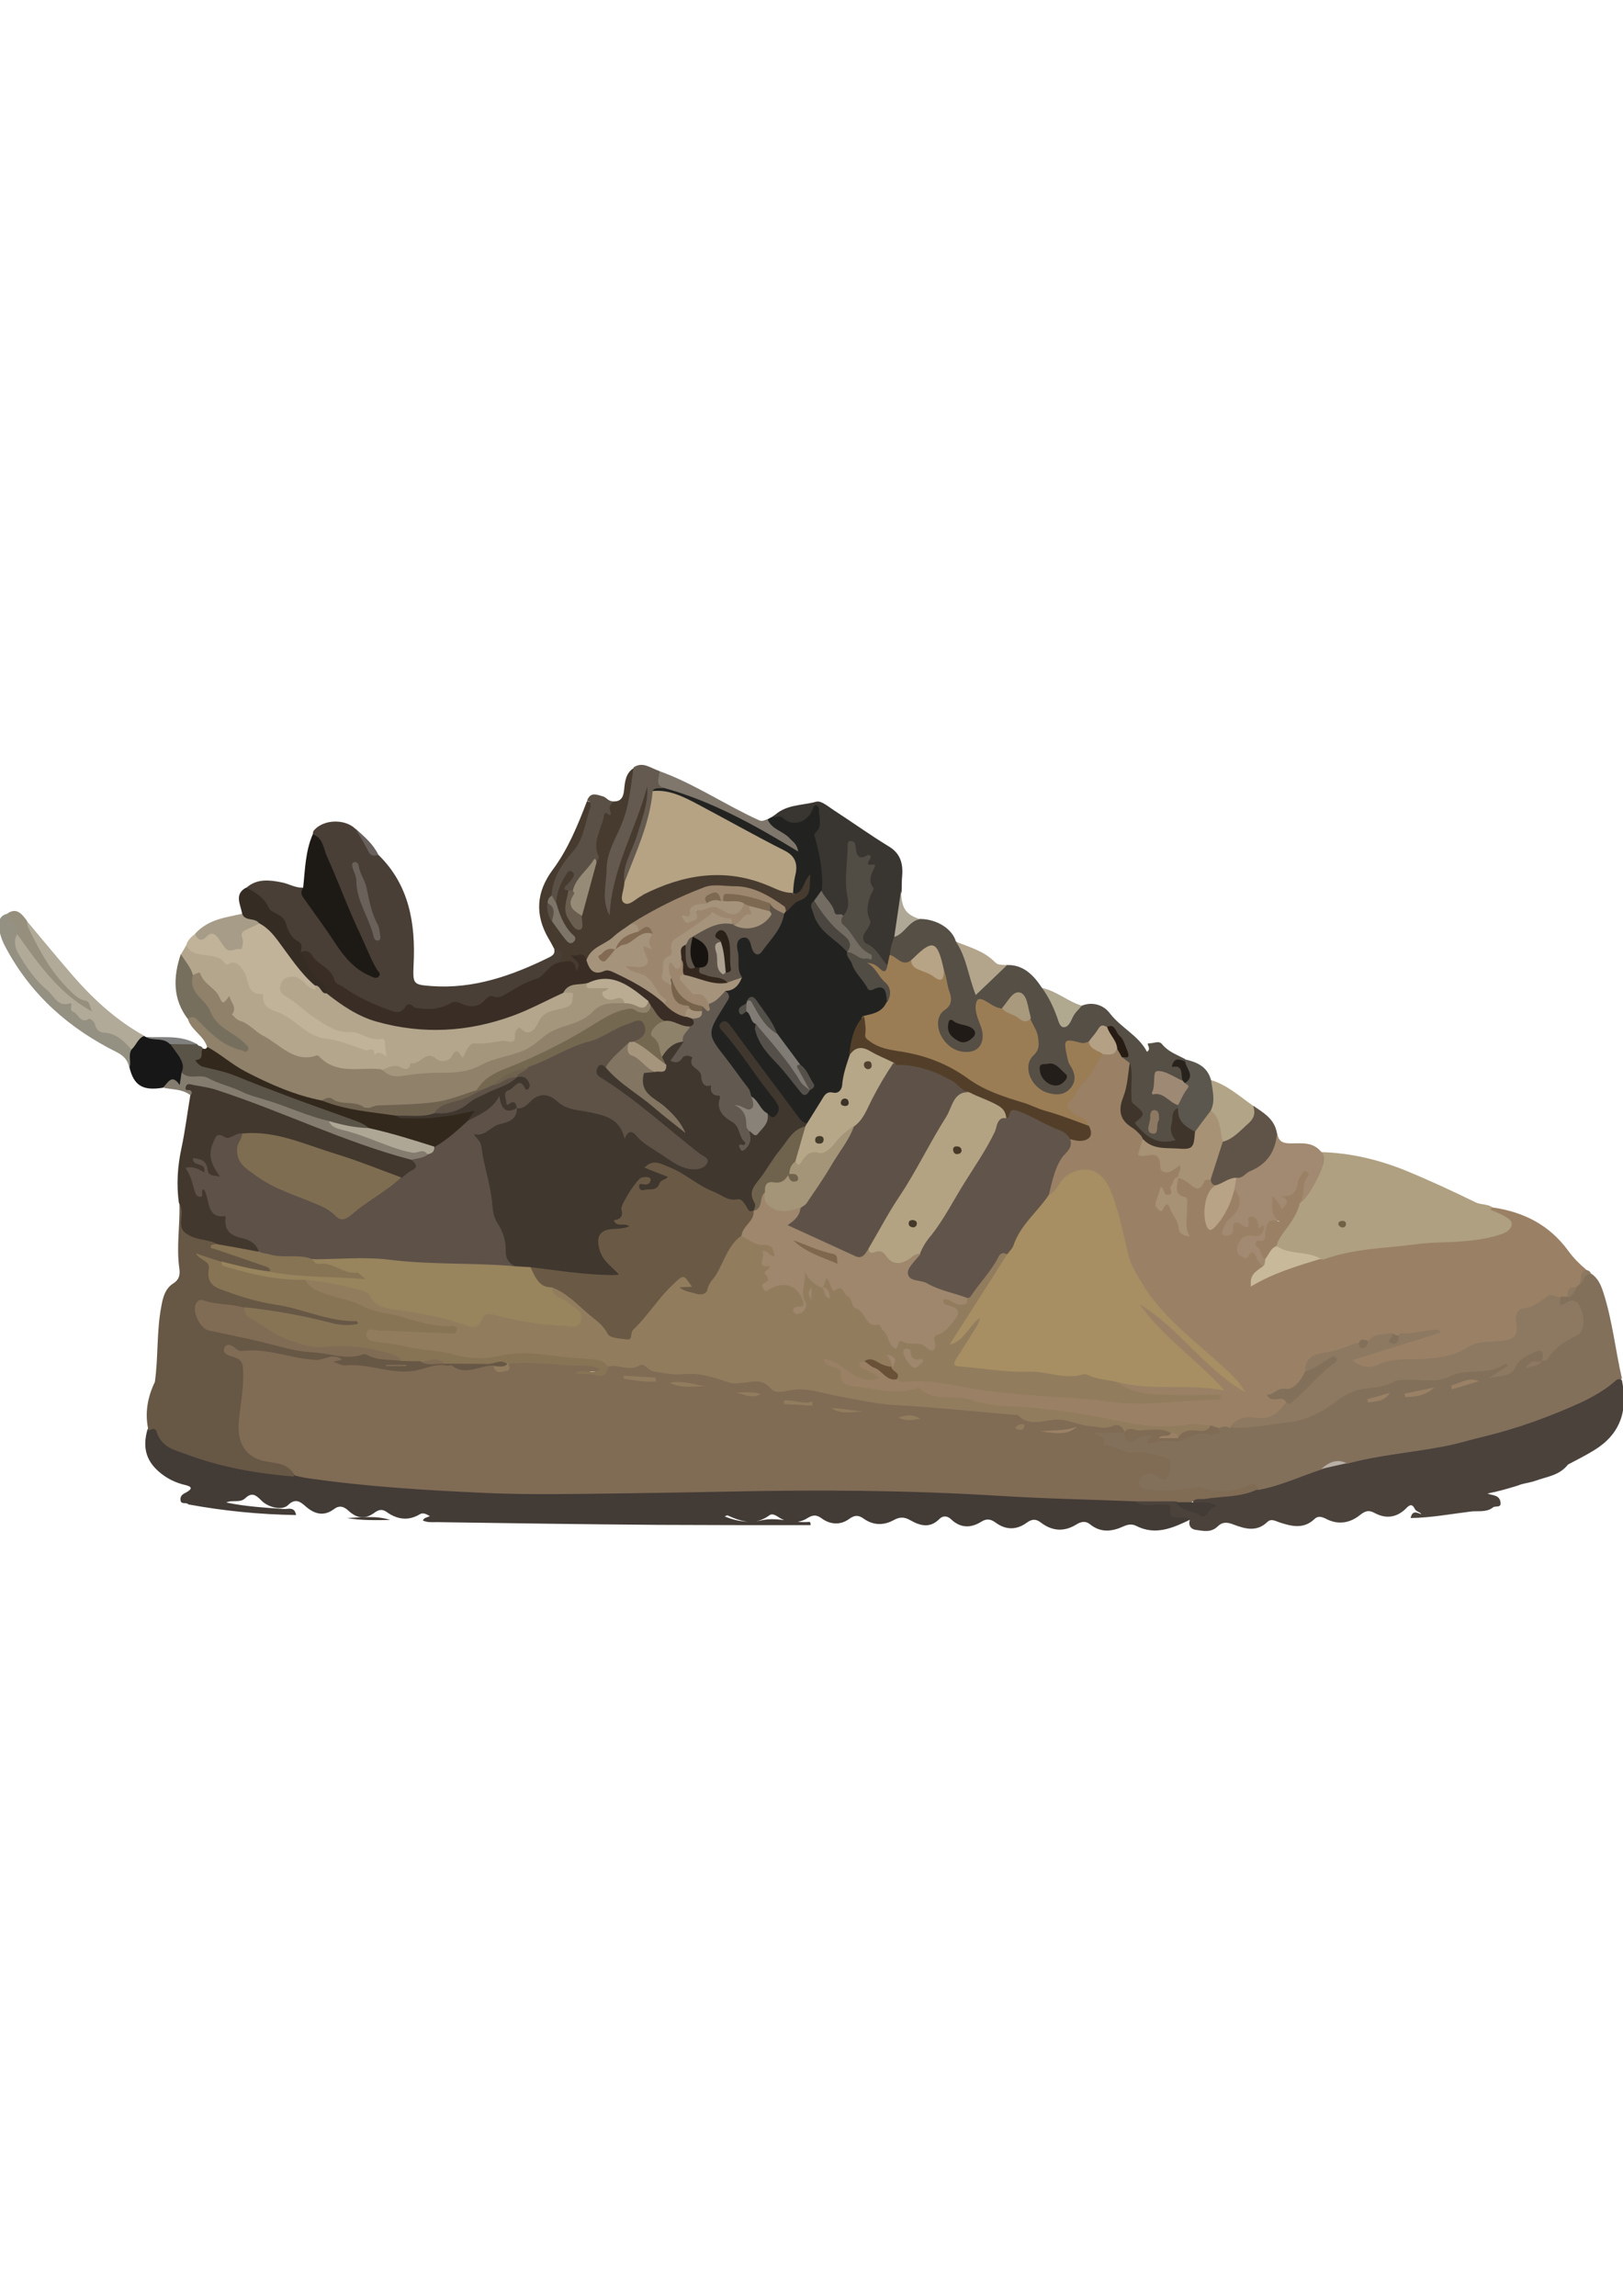 <?xml version="1.0" encoding="utf-8"?>
<!-- Generator: Adobe Illustrator 25.4.1, SVG Export Plug-In . SVG Version: 6.00 Build 0)  -->
<svg version="1.1" id="Capa_1" xmlns="http://www.w3.org/2000/svg" xmlns:xlink="http://www.w3.org/1999/xlink" x="0px" y="0px"
	 viewBox="0 0 595.3 841.9" style="enable-background:new 0 0 595.3 841.9;" xml:space="preserve">
<style type="text/css">
	.st0{fill:#9A8165;}
	.st1{fill:#82705B;}
	.st2{fill:#433B36;}
	.st3{fill:#222321;}
	.st4{fill:#4B423C;}
	.st5{fill:#675745;}
	.st6{fill:#493F37;}
	.st7{fill:#AFA081;}
	.st8{fill:#564F46;}
	.st9{fill:#B3A68D;}
	.st10{fill:#8F816A;}
	.st11{fill:#42382D;}
	.st12{fill:#473B2F;}
	.st13{fill:#393530;}
	.st14{fill:#C0B399;}
	.st15{fill:#A18A71;}
	.st16{fill:#1D1A16;}
	.st17{fill:#32281C;}
	.st18{fill:#B1AA99;}
	.st19{fill:#605448;}
	.st20{fill:#5A5347;}
	.st21{fill:#645A50;}
	.st22{fill:#949082;}
	.st23{fill:#847C6F;}
	.st24{fill:#171717;}
	.st25{fill:#352C24;}
	.st26{fill:#5B5045;}
	.st27{fill:#776F5E;}
	.st28{fill:#5B574E;}
	.st29{fill:#B2A487;}
	.st30{fill:#80776C;}
	.st31{fill:#A69C88;}
	.st32{fill:#B2A58C;}
	.st33{fill:#968F7D;}
	.st34{fill:#B0A88F;}
	.st35{fill:#AFA897;}
	.st36{fill:#80817E;}
	.st37{fill:#68605C;}
	.st38{fill:#8D7961;}
	.st39{fill:#927C5E;}
	.st40{fill:#A78F63;}
	.st41{fill:#61544A;}
	.st42{fill:#9B7D55;}
	.st43{fill:#533F29;}
	.st44{fill:#A89276;}
	.st45{fill:#3F352A;}
	.st46{fill:#C9B99B;}
	.st47{fill:#B9A387;}
	.st48{fill:#806B55;}
	.st49{fill:#B3A085;}
	.st50{fill:#685136;}
	.st51{fill:#271C14;}
	.st52{fill:#B9B0A8;}
	.st53{fill:#40372F;}
	.st54{fill:#B6A384;}
	.st55{fill:#B7A789;}
	.st56{fill:#9C866E;}
	.st57{fill:#625A51;}
	.st58{fill:#514C44;}
	.st59{fill:#5E544A;}
	.st60{fill:#726C63;}
	.st61{fill:#807C75;}
	.st62{fill:#A6937C;}
	.st63{fill:#55514A;}
	.st64{fill:#898278;}
	.st65{fill:#4B463F;}
	.st66{fill:#534F49;}
	.st67{fill:#98845D;}
	.st68{fill:#877455;}
	.st69{fill:#392D25;}
	.st70{fill:#6A625A;}
	.st71{fill:#706244;}
	.st72{fill:#9E8974;}
	.st73{fill:#B7A385;}
	.st74{fill:#A9997D;}
	.st75{fill:#231E1A;}
	.st76{fill:#201B17;}
	.st77{fill:#27221C;}
	.st78{fill:#8D7963;}
	.st79{fill:#A3967D;}
	.st80{fill:#756850;}
	.st81{fill:#6F6350;}
	.st82{fill:#B9AC93;}
	.st83{fill:#5D5148;}
	.st84{fill:#7F6D51;}
	.st85{fill:#968B76;}
	.st86{fill:#7E7569;}
	.st87{fill:#695E4F;}
	.st88{fill:#AFA796;}
	.st89{fill:#6A5A45;}
	.st90{fill:#9E876D;}
	.st91{fill:#B3A383;}
	.st92{fill:#5E5248;}
	.st93{fill:#5E5247;}
	.st94{fill:#827562;}
	.st95{fill:#6F634D;}
	.st96{fill:#8F826B;}
	.st97{fill:#A6957D;}
	.st98{fill:#A49578;}
	.st99{fill:#443C2B;}
	.st100{fill:#50402E;}
	.st101{fill:#3C3225;}
	.st102{fill:#7D6852;}
	.st103{fill:#77634A;}
	.st104{fill:#826B52;}
	.st105{fill:#171310;}
	.st106{fill:#34281E;}
	.st107{fill:#2A2219;}
	.st108{fill:#ACA091;}
	.st109{fill:#7E674C;}
	.st110{fill:#463927;}
	.st111{fill:#443929;}
</style>
<g>
	<path class="st0" d="M547.5,442.8c11.1,1.6,20.7,6.2,27.8,16c1.9,2.6,4,4.7,6.4,6.7c-0.5,2.1-0.8,4.2-1.9,6
		c-0.4,0.5-0.8,0.9-1.3,1.3c-2,0.3-2.4,2.5-3.6,3.7c-0.7,0.5-1.5,0.6-2.4,0.6c-2.3-0.5-4.4-0.2-6.5,1.3c-1.5,1.1-3.1,2.3-5,2.7
		c-2.6,0.5-3.4,2.1-3.3,5c0.1,4.1-1.7,6.4-5.5,6.9c-6.1,0.8-12,1.8-17.8,4.8s-12.4,2.1-18.6,2.5c-3,0.2-6,0.3-8.8,1.5
		c-2.9,1.1-5.9,1.2-8.9,0.2c-1.2-0.4-2.6-1-2.5-2.7c0.1-1.5,1.4-1.8,2.5-2.1c8.6-2.4,16.9-5.7,25.4-7.7c-3.2,1-6.6,1.2-10.1,1.3
		c-1,0.2-2,0.2-3-0.1c-2.8,0.1-5.5,0.5-8.1,1.7c-1.5,0-2.9,0.6-4.2,1.5c-3.5,1.6-6.8,3.4-10.8,3.8c-2.8,0.3-6.6,1.2-7.5,5.5
		c-2.1,6.3-7.3,7.7-12.6,8.9c2.1,0.3,4.5-0.9,4.9,2.7c-1.8,4.8-5.1,7.2-9.9,6.9c-3.8-0.3-7.3,0.5-10.6,2.6c-1.6,0.5-3.3,0.6-5,0.7
		c-1.1,0-2.1-0.4-3.1-0.7c-8.7-0.6-17.3,0.3-26-0.6c-2.3-0.2-4.4-0.5-6.7-1.1c-12-2.9-24.2-4.3-36.4-5.1c-5.1-0.3-10.3-0.1-15.3-1.9
		c-3.3-1.1-6.7-1.6-10.2-1.5c-3.6,0.1-7.1-0.1-10.4-2.2c-1.4-0.9-3-1-4.6-0.6c-7.1,1.7-13.9-0.4-20.9-1.3c-2.6-0.4-5-1.4-6-4.5
		c-0.7-2.3-3-2.7-4.5-4.1c-0.8-0.7-1.6-1.5-1-2.7c0.5-0.9,1.5-0.9,2.3-0.8c2,0.3,3.9,1.1,5.5,2.5c2.8,2.4,5.8,3.9,10.1,4.6
		c-1.8-1-3.2-1.4-4.1-2.5c-1.8-2.1-1.8-3.6,1.2-3.9c3,0.5,5.3,2.7,7.7,4.3c1.7,1.1,3.4,2,5.4,2.4c15.9,0.5,31.6,3,47.3,5.5
		c0.6,0.1,1.1,0.2,1.7,0.2c17.8-0.4,35.4,3.2,53.1,2.2c1.4-0.1,2.8-0.5,4.3-0.5c1.8,0.1,3.7-0.8,5.5-0.1c-1.8-0.7-3.6-0.1-5.4,0.1
		c-7.2,0.7-14.3,0.9-21.3-1.4c-1.9-0.6-3.9-1.1-5.2-3c-0.7-2.1,0.8-2.2,1.8-2c10.8,1.8,21.7,1,32.5,1.6c0.3,0,0.6,0.1,1.4,0.2
		c-3.7-3.8-7.1-7.2-10.8-10.2c-5.6-4.5-10.2-10-15.2-15.2c-0.3-0.3-0.6-0.7-0.9-1c-0.7-1-1.4-2.2-0.5-3.4c1.1-1.3,2.1-0.1,3,0.5
		c4.6,3.6,8.8,7.9,13.5,11.5c6.6,5,10.3,13.6,17.1,15.6c-8.3-7.4-18.3-15.3-26.8-24.9c-5.4-6.1-10.8-13.1-12.7-22.3
		c-1.3-6.2-2.2-12.6-4.8-18.4c-0.3-0.7-0.5-1.5-0.8-2.2c-3.9-9.6-11-10.8-17.4-3.1c-1.3,1.5-1.9,4.1-4.5,3.5
		c-1.7-5.2,1.1-9.1,3-13.3c1.2-2.7,2.9-5,4.5-7.4c1.3-1.3,2.9-0.8,4.4-1c2-0.3,2.7-1.4,1.8-3.5c-0.7-2-2.6-2.3-4-3.3
		c-3.9-2.8-4.3-4.1-1.6-8.2c3.6-5.4,7.2-10.7,11.6-15.3c1.6-1.1,3.5-1.4,5.3-2c1.5,0,2,1.3,2.9,2.3c0.9,0.9,2.1,1.5,2.5,2.9
		c0.6,4,0,8-1.3,11.5c-2.1,5.5-0.6,9.3,3.3,12.6c1.1,0.9,2.4,1.8,2.8,3.4c-0.9,4,0.1,6.2,4.4,5.4c1.7-0.3,2.6,0.8,2.7,2.7
		c0.2,2.3,1.2,2.9,3.2,2c1-0.5,2.1-2.4,3.3-0.7c1.1,1.7,0.6,3.6-1,4.9c-1.1,0.9-1.6,2.4-1.7,3.6c-0.2,2.8-0.7,4.7-3.8,3.1
		c-0.6-0.3-0.7-0.1-1.2,2.7c4.5,0.2,6.7,2.9,8.1,9.9c0.8-7,0.8-7.1-2.3-12.8c-1.1-2.2-0.7-4.2,0.4-6.1c4.2,0,8.3,1.4,12.5,0.2
		c0.8,0.7,1.5,1.5,1.8,2.6c-1.1,2.5-2.5,4.9-2.9,7.7c-0.3,2-0.7,4.9,0.9,5.6c1.9,0.8,3.3-1.8,4.3-3.6c0.9-1.7,1.6-3.6,2.4-5.5
		c0.5-1.1,0.8-2.4,1.9-3c3.4,1.4,3.8,6.3,0.7,10c-1.2,1.5-3,2.4-3.2,4.9c1-5,6-2.6,8.3-5.5c0.5-0.7,5.9,3.5,5.8,4.7
		c0,2.8-1.5,4.2-4,4.4c-1,0.1-2,0.1-3,0.5c-1.2,0.5-2.1,1.3-1.9,2.7c0.3,2.1,1.6,1.1,2.7,0.9c4.1-0.6,4,3.5,5.4,5.9
		c-0.2,2-2.4,2.5-3.2,4.8c8.2-4.1,16.3-7,24.6-9.1c12.8-3.7,25.8-4.6,38.9-5.8c8.2-0.7,16.6-0.3,24.6-2.9c1.3-0.4,3.3-0.6,3.5-2.3
		c0.3-2.1-1.8-2.4-3.1-3.2c-1-0.6-2.4-0.8-2.8-1.9C545.3,442.3,546.5,442.4,547.5,442.8z"/>
	<path class="st1" d="M446.7,523.7c1.4-0.2,2.9-1.2,4.3,0c1.8-1.1,3.6-1.5,5.7-1.5c9.3-0.3,18.3-2,27-5.7c1.8-0.8,3.6-2.1,5-3.3
		c7.1-5.9,16-5.3,24-8c3.9-1.4,8.8-0.6,13.2-0.6c2.9,0,5.7-0.4,8.3-1.9c2.5-1.4,5.3-1.4,8-1.2c2.4,0.2,4.5-0.1,6.7-1.3
		c1.5-0.9,3.7-1.8,4.6,0.2c1.2,2.7-1.9,2.4-2.9,3.5c-0.2,0.2-0.5,0.3-0.8,0.3c2.8-0.9,4.9-2.6,6.5-5.4c1.6-2.8,4.7-3.4,7.4-4.2
		c1.1-0.3,2.4-0.1,3,1.2c0.6,1.4-0.2,2.4-1,3.2c-1.3,1-3,0.8-4.5,1.4c1.5-0.6,3.2-0.3,4.5-1.5c2.9-4.6,6.8-7.7,11.3-10.2
		c2.7-1.5,2.8-4,2.2-6.8c-0.6-2.7-2.1-3.7-4.7-3.1c-2.5,0.6-4.2-0.1-2-3.3c0.9,0,1.7,0,2.6,0c0.9-1.5,1.8-3,3.4-3.7
		c0.3-0.3,0.6-0.6,0.9-0.9c1.7-0.9,0.4-5.9,4.3-3.8c2.4,1.6,3.5,4.1,4.4,6.9c3.3,10.2,4.4,21,6.8,31.5c-5.8,5.8-12.9,9.1-20.2,12.2
		c-21.8,9.3-44.4,14.4-67.5,17.4c-4.1,0.5-8.2,1.7-12.3,2.2c-3.7-0.6-7.2-0.2-10.3,2.4c-7.5,2.8-14.8,6.8-23,7.1
		c-3.4-1.9-6.5,0.9-9.8,0.8c-1.2,0-2.6,0.8-3.8,0.5c-8-2.3-15.9,0.1-23.8-0.1c-1.4,0-2.8-0.3-4.2-0.6c-2-0.6-3.4-1.7-3.1-4.2
		c0.2-2.4,1.8-3.4,3.7-3.8c1.5-0.3,2.8,0.1,4.2,0.6c1.2,0.4,2.3,0.6,2.8-1.1c0.5-1.7-0.3-2.7-1.7-3.2c-2.6-0.9-5.3-1.6-8-1.6
		c-6.3,0-11.9-2-16.7-6.4c-0.6-0.5-1.2-0.9-0.8-1.9c0.3-1,1.2-1.4,2-1.5c3.1-0.3,6.3-0.6,9.4,0.1c0.4,0.1,0.8,0.4,1.1,0.6
		c1.5,1.9,3.2,1.4,5.1,0.7c2.1-0.7,4.6-1.8,5.8,1.4c0.3,0.8,0.6,0.4,0.8,0.4c3.9-1.4,8.3,0.4,12.1-2.1c1.9-1.3,4.4-1.1,6.7-0.9
		C444.4,524.8,445.9,525.7,446.7,523.7z"/>
	<path class="st2" d="M108.6,555.6c-13.3-0.2-26.5-1.5-39.5-3.9c-0.8-1-2.9,0.3-2.9-1.8c-0.1-1.5,1.1-2.1,2.1-2.6
		c2.3-1.3,2.2-2.1-0.3-2.7c-3.5-0.8-6.7-2.3-9.6-4.8c-4.8-4.1-6.2-9-4.3-15.6c1.5-1.8,3.4-1.7,4.4,0.1c3.5,6.5,9.7,7.6,15.3,9.2
		c11.4,3.4,23.1,5.8,35,6.3c20.2,3.1,40.4,4.4,60.7,5.6c16.5,1,32.9,1.1,49.4,1c15.7-0.1,31.5-0.2,47.2-0.8
		c23.6-0.9,47.3-1.3,70.9,0.4c1.9,0.1,3.7,0.2,5.6,0.2c20.8,0.1,41.5,1.4,62.2,2.7c3.7,0.2,7.5-0.1,11.2,0.5
		c3.2,1.2,6.5,0.9,9.7,0.9c2.1,0,4,0.3,5,2.7c0.6,1.5,1.9,1.7,3.1,2s2.6,0.4,2.9,2.2c-6.4,3.1-12.8,6-19.9,2.4
		c-1.5-0.8-3-0.6-4.6,0.1c-4.3,2-8.5,2.5-12.5-0.8c-1.5-1.2-3.2-0.9-4.8,0.1c-4.5,2.8-8.9,2.6-13.2-0.7c-1.8-1.4-3.3-1.2-5.1,0.1
		c-3.8,2.8-7.8,2.7-11.5-0.1c-1.8-1.3-3.3-1.4-5.1-0.3c-3.8,2.4-7.6,2.5-11.1-0.8c-1.3-1.3-3-1.5-4.3-0.2c-3.5,3.6-7.2,2.5-10.7,0.5
		c-2.1-1.2-3.8-1.3-6-0.1c-3.6,2-7.4,2.1-11-0.4c-1.8-1.3-3.2-1.6-5.4,0c-3.1,2.3-6.8,2.2-10-0.1c-1.9-1.4-3.2-1.5-5.3-0.2
		c-3.1,2-6.9,1.9-10.1,0c-1.3-0.8-2.7-1.9-3.9-1c-5.2,3.8-10.2,2.4-15.4,0c-0.1,0-0.3,0.1-1,0.4c4.8,2,9.2,2.4,13.7,1.4
		c5.9-1.3,11.6,1.2,17.4,0.6c0.3,0,0.5,0.7,0.4,1.2c-18.6,0-37.2,0-55.9-0.1c-27.1-0.2-54.2-0.6-81.2-1c-1.7,0-3.4,0.2-5.1-0.6
		c0.4-1,1.4-1.1,2.6-1.6c-1.4-0.8-2.6-1.4-3.7-0.7c-4.3,2.6-8.4,1.9-12.3-0.9c-1.3-0.9-2.5-0.9-4,0.1c-3.6,2.7-6.5,2.6-9.9-0.5
		c-1.8-1.7-3.5-2-5.4-0.5c-3.7,2.7-7.1,1.7-10.2-1c-2.2-2-4-3.1-6.6-0.5c-2.1,2-7.2,0.9-9.8-1.8c-1.9-1.9-3.4-3.1-5.8-0.8
		c-2,1.9-4.7,0.5-7,1.6c7.1,1.5,14.3,1.9,21.4,2.4C105.7,553.4,108.1,552.5,108.6,555.6z"/>
	<path class="st3" d="M281.6,300.4c0.6-0.3,1.1-0.6,1.7-0.9c1.5-1.1,2.8-1.7,4.7-0.7c3.5,1.7,6.7,1.4,8.8-2.6c0.6-1.2,1.4-2,2.8-1.7
		c1.6,0.3,2.3,1.9,2,3.1c-2.7,9.6,2.5,19,0.7,28.5c-0.5,1.8-1.5,3.3-2.5,4.8c-0.8,3.4,1.2,8.9,4.4,11c2.6,1.7,4.6,4,6.8,6.3
		c0.3,0.3,0.5,0.6,0.8,1c2.2,3.2,3.4,7.1,5.9,10.1c0.9,1.1,1.5,2,3,2.1c4.8,0.3,5.7,1.7,5.3,7c-1.5,4-5.1,4.5-8.2,5.9
		c-4.2,3.1-4.1,8.3-5,13c-0.5,2.3-1.6,4.3-1.9,6.6c-0.6,4.3-1.7,8.1-6.5,9c-1.9,0.3-2.7,2.6-3.7,4.3c-1.2,1.9-2.2,4-4,5.3
		c-2.6,1.1-4-1-5.4-2.7c-7.4-9.3-14.1-19.2-21.4-28.5c-1-1.3-1.9-2.8-3.2-3.9c-0.2,1.8,1.2,2.5,2,3.5c5.8,6.9,10.5,14.7,16.2,21.7
		c0.8,0.9,1.3,2.1,1.5,3.3c0.3,1.7-0.1,3.1-1.4,4.2c-1.5,1.4-2.9,0.7-4.2-0.5c-2.3-1.7-3.6-4.5-5.8-6.4c-4-7.4-9.9-13.3-14.1-20.5
		c-2.7-4.6-2.8-5.2,0.3-9.9c1.9-2.9,4.9-5.4,4.7-9.6c1.6-1.6,4.1-2.1,4.6-4.9c-1.3-3.4-0.9-7-1.1-10.5c-0.1-2.1,0.5-4.1,2.7-4.7
		c2-0.5,3.3,0.6,4.1,2.5c1.2,2.8,2.4,2.3,4.1,0.3c2.7-3.2,4.9-6.8,6.4-10.9c0.3-0.6,0.7-1.1,1.1-1.6c2.2-2.6,5.2-4.1,7.3-6.8
		c0.6-0.8,0.9-1.8,1-2.7c-1.2,2.2-1.7,5.7-5.5,3.6c-1.1-2.1-0.3-4.3-0.1-6.4c0.4-3.3-0.4-5.9-3.3-7.4c-12.5-6.7-24.6-14.1-37.5-19.9
		c-3.4-1.6-7.4-1-10.5-3.7c0.6-2.3,2.3-1.9,3.8-2.1c8,0.7,14.9,4.9,22.2,8.1c8.5,3.7,16.7,8,24.4,13.3c-2.1-1.6-4.3-3.1-6.4-4.7
		C282.2,303.5,280.4,302.6,281.6,300.4z"/>
	<path class="st4" d="M436.4,557.4c-1.1-1.4-2.6-0.8-4-0.9c-1.7-0.1-3.5,0.2-3.1-2.9c0.3-2.1-1.5-1.7-2.7-1.8
		c-3.3-0.4-6.8,1-9.9-0.9c4.3-3,8.9-1.4,13.4-1.2c2.7,2,6.1,2.1,8.9,4c1.6,1.1,2.9,0.1,4.2-1c-1.7-1.5-5,1.1-5.8-2.7
		c1.2-1.4,2.8-1.4,4.3-1.5c5.9-0.3,11.9-0.2,17.7-2.4c0.7-0.3,1.4,0.2,2.1,0.3c8-1.4,15.5-5,23.2-7.5c2.9-1.4,5.9-2.9,9.3-2.1
		c11.8-3.2,23.9-4.1,35.8-6.4c5.2-1,10.2-2.6,15.4-3.8c11.7-2.9,23-7,34.1-12c4.3-2,8.5-4.3,12.3-7.4c1-0.8,1.8-2.1,3.3-1.1
		c2.4,11.7-0.9,20.1-10.3,25.8c-3.1,1.9-6.3,3.5-9.5,5.2c-3.1,4-7.7,4.4-11.8,5.9c-2.2,0.8-4.5,0.9-6.6,1.8
		c-3.6,1.1-7.3,2.2-11.1,2.9c1.8,0.8,4.5,0.4,4.8,3.4c0.2,2.1-2.1,0.9-2.9,1.8c-2.4,1.8-5.3,1.1-7.9,1.4c-7.4,0.9-14.7,2.3-22.2,2.4
		c0.7-3.1,2.4-1.9,3.9-1.4c-0.4-0.9-1.8-0.8-2.4-2c-1-2.1-2.1-1.3-3.3,0c-3.5,3.4-7.5,3.7-11.5,1.5c-2.2-1.2-3.5-0.6-5.4,0.9
		c-3.8,3-8.1,3.5-12.3,1.3c-1.6-0.8-3-1.2-4.3,0.1c-4,3.8-8.5,2.6-12.8,1.2c-1.5-0.5-3-1.5-4.4-0.2c-3.9,3.8-8.2,2.6-12.4,1
		c-2.3-0.9-4.1-1.1-5.9,0.7c-2.5,2.4-5.4,1.6-8.2,1.2C436.7,560.7,435.8,559.3,436.4,557.4z"/>
	<path class="st5" d="M107.8,541.5c-13.3-1.1-26.3-3.3-39-8c-4.5-1.7-9.5-2.5-11.4-8.5c-0.5-1.6-1.9-0.9-2.9-0.3
		c-1.5-6.3-0.4-12.3,2.3-17.9c1.3-9.2,0.6-18.7,2.4-27.9c0.6-3.4,1.5-6.4,4.3-8.2c2.1-1.3,2.6-3,2.3-5.4c-1.2-8,0.3-16.1,0-24.1
		c2.2,0.3,1.9,2.4,2,3.9c0.7,6.1,1.1,6.7,6.6,8.3c1.7,0.5,3.7,0.2,5.1,1.9c0.4,1.8,1.9,2.1,3.3,2.5c4.6,1.5,9.1,3.4,13.7,5.1
		c1.7,0.6,4.3,1,2.5,4.3c-5.7,1.2-10.8-1.7-16.2-2.5c-0.6-0.1-1.1-0.4-1.6-0.6c-1.6-0.5-3.4-0.8-4.9-1.7c0.6,0.8,1.4,1.6,1.4,2.7
		c0.1,5.2,3.5,6.7,7.3,7.8c4.8,1.4,9.6,3,14.5,3.8c9.7,1.6,19,5.7,28.9,6.3c1.5,0.1,3.7,0,3.7,2.2c0,2.6-2.3,2.3-3.9,2.4
		c-2,0.2-4,0-6-0.5c-10.7-2.9-21.6-4.4-32.5-6.2c-4.2-0.9-8.5-0.8-12.7-1.9c-3.2-0.8-4.2,0.8-3.1,4.2c0.8,2.6,2.7,3.5,4.9,3.9
		c10.7,2,21.2,4.6,31.9,6.5c8,1.4,16,1.5,24,2.4c4.4,0.5,8.6,2,13.1,1.9c2.2-0.1,4.4,0,6.5,0.4c2.9,1,5.8,0.8,8.8,0.5
		c6.8-0.1,13.5,0.8,20.3-0.5c0.8-0.2,1.7,0.3,2.3,0.9c0.4,0.4,0.6,0.9,0.7,1.4c-1.1,2.6-3.3,1.7-5.2,2c-2.8,0.3-5.7,0.4-8.4,1.8
		c-1.1,0.6-2.2,0.4-3.3-0.1c-4.8-2.3-9.7-1.9-14.6-0.5c-4.9,1.4-10,1.4-14.9,0.2c-4-0.9-7.9-1.3-11.9-1.5c-2.1-0.1-4.5-0.1-6-2
		c-0.6-0.7,0.2-2.3-1.5-0.8c-1.3,1.2-3,0.9-4.5,0.7c-6.3-0.6-12.6-1-18.7-2.8c-4-1.1-8.3,0.3-12.4-1.5c7.7,3.1,5.1,10,4.5,15.6
		c-0.5,4.3-0.3,8.6-1.2,12.9c-0.8,3.7,3,8.2,7.4,9.6c2.7,0.9,5.5,1.6,8.2,2.6C105.9,537.5,108.1,538.3,107.8,541.5z"/>
	<path class="st6" d="M138.8,313.5c11.2,10.9,13.7,25,12.9,40.4c-0.3,7-0.1,7.2,6.4,7.7c15.5,1.2,29.7-3.8,43.5-10.6
		c1.1-0.6,2-1.2,1.7-2.8c1.3-0.9,2.6-0.7,3.3,0.7c1,2-0.2,3.5-1.4,4.8c-5.2,5.2-11.7,8.2-18.1,10.9c-5.9,2.6-11.7,6.4-19,4.7
		c-3.4-0.8-7.4,1.3-11.2,1.9c-1.8,0.3-3.3,0.6-4.9-0.2c-0.8-0.4-1.9-1.1-2.4-0.5c-3.9,4.4-7.7,0.8-11.3-0.4
		c-5.3-1.8-10.4-4.5-14.8-8.3c-2.9-2.5-4.8-6-7.8-8.5c-1.8-1.5-3.7-2.9-5.6-4.1c-4.3-4.6-6.1-11.2-11.6-15.1
		c-2.9-2.1-5.8-5.2-8.1-8.6c4-3.4,8.5-2.8,13-1.9c2.6,0.5,5,2.1,7.8,1.9c0.8,0.7-0.5,1.5,0.5,2.7c3.9,4.5,7.5,9.4,10.7,14.6
		c3.6,5.8,7.8,11.1,14.3,13.5c-8.1-16.4-13.7-34-22-50.3c0.1-0.4,0.1-1,0.3-1.3c3.3-4.2,11.3-4.6,15.3-0.8
		C133.7,306.5,134.9,311.4,138.8,313.5z"/>
	<path class="st7" d="M547.5,442.8c-0.1,0.1-0.3,0.1-0.4,0.2c-0.2,0.2-0.4,0.4-0.5,0.6c1.8,0.8,3.7,1.5,5.4,2.5
		c1.2,0.7,2.9,1.6,2.4,3.4c-0.4,1.4-1.7,2.3-3.2,2.9c-4.7,1.7-9.6,2.4-14.5,2.8c-5.8,0.5-11.6,0.3-17.4,1.1
		c-11.2,1.5-22.7,1.5-33.6,5.5c-0.4,0.1-0.8,0-1.3,0c-4-0.8-8.2,0.3-12.2-1.5c-1.4-0.7-2.9-1.2-4-2.5c-1.2-2-0.3-3.7,0.8-5.1
		c2.7-3.6,4.7-7.7,7.3-11.4c3.8-5.7,8.2-11.1,8.3-18.8c10.6,0.3,20.9,2.7,30.8,6.7c8.8,3.6,17.4,7.6,26,11.8
		C543.5,441.9,545.7,441.5,547.5,442.8z"/>
	<path class="st8" d="M414.2,389.7c-0.9-0.7-1.8-1.4-2.8-2.1c0.8-0.7,1.2-1.4,0.6-2.6c-1.4-3.2-2.9-6.2-6.2-7.6
		c-3.5,0.1-3.8,4.3-6.4,5.6c-1.3,0.9-2.7,0.8-4.1,0.4c-2.6-0.7-3,0.7-2.6,3c0.3,1.9,1.1,3.5,1.8,5.2c1.9,5.1-0.3,9.4-5.1,10.6
		c-4.1,1-8.8-1.2-11.5-5.4c-2.4-3.7-2.3-6.3,0.7-11c1.3-2,1.4-4,0.8-6.2c-0.5-2-1.6-3.6-2.2-5.5c-0.7-2-1.2-4.2-1.9-6.2
		c-0.9-2.3-2.1-2.6-3.9-0.9c-1.4,1.3-2.5,3.1-4.5,3.5c-1.5,0.1-2.8-0.7-4.1-1.2c-0.9-0.4-1.9-1.2-2.8-0.1c-0.8,0.9-0.4,2.1-0.1,3.1
		c0.5,1.8,1.3,3.5,1.7,5.3c0.9,5.6-2.2,9.7-7.3,9.4c-4.5-0.2-8-2.4-10.1-6.8c-1.9-4.1-1.2-7.9,1.7-11.2c1.4-1.7,1.7-3.6,1-5.7
		c-0.8-2.2-0.9-4.6-1.5-6.8c-2.7-10-3.2-10.2-10.6-3.5c-3.8,2.6-6.2-0.2-8.7-2.6c-1.1-2.9-0.1-5.3,1.7-7.5c3-2.6,5.3-6.5,9.8-5.9
		c6.1,0.1,11.6,3.6,13,8.2c5.5,4.5,5.4,11.5,7.6,17.6c3.6-2.3,5.9-7.8,11.1-8.9c5.9-0.2,9.7,3.5,12.9,8.4c3.7,2,4.9,5.9,6.4,9.6
		c1.1,2.6,2.4,3.7,4,0.5c1-1.9,2.5-2.8,4.2-3.6c4-1.6,8-0.2,10.2,2.7c4.2,5.5,10.5,8.1,13.7,14.2c1.9-1.1-0.7-3.2,0.8-3.1
		c1.6,0.1,3.6-1.2,4.8,0.4c2.3,2.8,5.5,3.8,8.4,5.4c0.2,0.2,0.3,0.5,0.2,0.8c-0.1,0.3-0.1,0.4-0.2,0.4c-0.8,0.5-1.6,0.3-2.5,0.2
		c1.3,1.9,3.1,3.7,1.7,6.4c-2.1,0.8-3.8-0.7-5.7-1c-1.1-0.2-2.7-2.6-3.3,0.2c-0.3,1.6-2.4,4.5,1.6,5.2c2.5,0.4,4.6,2.2,6,4.8
		c0.1,0.5,0.1,0.9-0.1,1.4c-1.2,3.1-2.2,6.2-0.7,9.5c1,2.3,0.1,3.1-1.8,3.6c-4.6,1.1-12-2.5-14.2-6.8c-0.1-0.3-0.4-0.7-0.3-0.8
		c3.4-4.2-2-6.7-1.7-10.3c0.4-3.7,0.6-7.4,0.7-11.2C414.5,390.3,414.4,390,414.2,389.7z"/>
	<path class="st9" d="M66.4,349.9c0.7-1.1,1.3-2.3,2-3.4c5.5,2.4,11.3,3.2,16.9,5.3c3.4,1.2,5.2,3.6,6.5,6.9
		c0.9,2.1,1.5,4.5,4.2,4.6c0.5,0,1.3,0.4,1.4,1c0.5,4.9,4.9,4.9,7.5,7.1c9,7.3,19.6,9.4,30.1,12.1c0.7,0.2,1.4,0.2,2.1,0.5
		c0.4,0.2-0.1,1.7,0.8,0.9c0.6-0.5,2,0.5,2-1c0-1.1-0.9-1.6-1.8-1.6c-4.9-0.2-9.3-2.5-14.2-3.2c-6.1-0.9-10.8-6-15.9-9.7
		c-0.9-0.7-1.7-1.6-2.7-2.3c-3.6-2.5-4.4-4.6-2.9-7.4c1.4-2.7,5.4-3.5,8.4-1.6c1.7,1.1,2.9,3.2,5.2,2.8c2,0,3,2.3,4.8,2.8
		c21.7,16.3,44.9,15,68.6,6.9c5.7-1.9,10.9-5.3,16.6-7.6c2.5,0.2,5.9-1,5.6,4c-0.1,1.7-0.7,2.8-2.3,3.5c-4.7,2-9.5,3.5-13.1,8.1
		c-1.7,2.1-6.1,1.1-7.6,4.8c-4-1.8-7.8,2.9-11.8,0.6c-0.7-0.4-1.7-0.3-2,0.3c-1.9,4.3-6.2,3.2-9.2,5c-1.1,0.7-2.6,1.4-3.7,0.8
		c-4.2-2.3-7.3,0.5-10.7,2.2c-1.1,0.6-2.3,1-3.3,0.6c-2.4-0.9-4.7,0-7.1,0.3c-5.9-0.7-12.1,1.7-17.7-1.3c-5-2.6-10.6-2.1-15.4-4.1
		c-4-1.7-8.2-4-11.7-7.1c-2.1-1.9-4.2-3.8-6.8-4.8c-3.2-1.2-5.2-3-4.7-7.1c0.1-0.6,0.5-2.5-1.3-0.9c-1.5,1.3-2.5-0.6-3.4-1.7
		c-2.6-3.2-5.1-6.7-8.9-8.4C68.4,355.7,66.6,353.3,66.4,349.9z"/>
	<path class="st10" d="M70.8,357.6c0.9-0.4,2.4-1.4,2.7-0.5c1.3,4,5.4,5,7,8.6c1.2,2.7,1.5,2.5,3.6-0.5c0.5,2.4,3,4.2,1,6.9
		c0.9,0.7,1.7,1.9,2.7,2.2c3.5,0.9,5.7,4,8.7,5.5c6.2,3.2,11.4,10.1,19.5,7.3c0.2-0.1,0.7-0.1,0.8,0.1c6.6,7.1,15,4.1,22.8,4.9
		c0.3,0,0.5,0.3,0.8,0.4c5.8,2.7,11.4-0.7,17.1-0.3c11.3,0.9,21.5-3.9,31.9-7.2c4.7-1.5,8.3-5.4,12.6-7.9c1-0.6,1.8-1.8,2.9-2
		c5.8-0.6,10.2-4.1,14.9-7.4c2.4-1.7,6-1.4,9.2-1.1c3-0.1,5.9,2.2,9,0.1c0.9,0.3,1.2,1.1,1.4,2c-0.2,3.4-2.1,4.1-4.8,3.6
		c-4.9-1-9.2,0.2-13.7,2.9c-7.7,4.7-15.3,9.7-23.8,12.7c-5.2,1.9-9.9,5.4-15.5,6.6c-2.9,0.6-4.1,4.2-6.5,6c-8,3.7-16.3,5.5-24.9,5.9
		c-4.9,0.2-9.7,0.6-14.5,0.7c-4,0.1-8.1-0.9-12-2.2c-2-0.7-3.9-1-5.8-0.2c-7.3-0.4-13.9-3.6-20.5-6.5c-6.2-2.7-12.3-6-17.8-10.3
		c-1.4-1.1-2.9-2.1-3.6-3.9c-1.3-4.3-5.7-6-7.1-10.3c1.4-2.8,3.1-1.5,4.5-0.2c2,1.7,3.9,3.6,5.9,5.4c2.5,2.3,5.4,3.9,9,4
		c-8-2.3-10.7-10.7-16.2-15.9C69.3,364.2,69,361.7,70.8,357.6z"/>
	<path class="st11" d="M79.4,456.1c-2.9-1.5-6.2-1.3-9.3-2.7c-2.5-1.2-3.9-2.3-3.7-5.6c0.2-2.2,0.7-4.6-0.8-6.7
		c-0.9-6.7-0.5-13.2,0.9-19.8c1.4-6.5,2.2-13.1,3.3-19.6c0.3-0.7,0.1-1.1-0.6-1.3c-0.9-0.2-2.2,0.1-2-1.7c0.2-1.4,1.1-2.1,2.4-2.1
		c2.2,0,4.3,0.3,6.4,0.8c10.4,2.5,20.2,6.9,30.2,10.7c14.3,5.3,28.3,11.8,43.2,15.3c0.7,0.2,1.3,0.6,1.9,1c3,4,2.1,6-4,8.4
		c-4.9-0.4-9.4-2.5-13.9-4.3c-11-4.3-22.3-7.6-33.6-10.6c-3.4-0.9-6.8-0.3-10.2-0.6c-2.9-0.5-5.6,1-8.4,1.3c-3,0.3-2.5,3.6-2.6,6
		c0,1.4,1,2.5,1.6,3.8c0.6,1.2,2.2,2.8,0.2,3.9c-1.8,1-3.8,0.3-4.6-1.9c-0.5-1.4-0.5-3.1-1.9-3.9c-0.4-0.5-0.5,0.6-0.2,0.1
		c0.1-0.1,0.2,0,0.4,0.2c1.1,0.9,2,2.2,1.3,3.6c-0.9,1.8-2.2,0.2-3.4-0.1c-0.7-0.2-1.3-0.7-2.1-0.7c0.8,1.3,1.5,2.6,1.8,4.1
		c0.3,1.2,0.1,2.7,2.3,1.8c1.7-0.7,2.2,1.5,2.7,2.9c1.1,3.1,1.9,6.3,5.7,6.7c0.7,0.1,1.4,0.7,1.4,1.5c0,4.7,3.3,5.6,6.5,6.7
		c2.3,0.8,5.1,1.6,4.7,5.5c0,0.5-0.5,0.7-0.9,1C89,459.5,83.9,459.2,79.4,456.1z"/>
	<path class="st12" d="M205,352.9c1.4-2.4,2.2-4.5-1.6-4.7c-0.7-1.3-1.4-2.7-2.2-4c-5.1-8.8-4.5-17.1,1.5-25.2
		c5.6-7.5,9.2-16.3,12.6-25.2c2.2,0.5,2.6,1,2.2,3.3c-1.1,6.1-2.9,11.8-6.9,16.7c-3.4,4.1-6.3,8.8-7.4,14.5
		c-0.3,1.2-1.3,2.1-1.2,3.5c-0.2,2.1,0.4,4,1.5,5.7c1.4,2.2,2.9,4.2,4.9,5.9c-2.4-3.6-4.4-7.5-5.2-11.9c0-4,1.2-7.6,3.3-10.8
		c0.9-1.4,2.2-2.8,3.9-1.5c1.8,1.3,0.9,3,0.1,4.5c-0.6,1-1.5,1.9-1.2,3.3c0.1,3.2-1.5,6.4,0.3,9.5c0.5,0.9,1.1,2.2,2.2,1.9
		c1.2-0.3,0.5-1.9,0.7-2.8c1.2-6.5,3.3-12.8,5.1-19.1c0.6-1.1,1.2-2.4,0.7-3.6c-2.3-5.2,0.7-9.4,2.4-13.5c0.8-1.8,2.3-4.1,4.2-5.5
		c2.6,0.1,3.7-1.2,4-4.1c0.3-3.1,0.6-6.5,3.7-8.2c1.2,1.1,1,2.5,0.9,3.9c-0.9,8.1-2.7,16-6.4,23.1c-3.8,7.3-3.4,15.2-3.8,23.1
		c-0.7-4.8,2.1-9,2-13.7c0-1.9,0.6-3.7,1.7-5.2c3.2-4.8,4.6-10.3,5.9-15.9c0.6-2.6,1.4-5.1,2.6-7.4c0.5-1,1.3-1.7,2.5-1.5
		c1.4,0.3,1,1.6,1,2.6c0.2,5.6-2.3,10.5-3.9,15.6c-1,3.5-2.4,7-3.8,10.4c-1,2.5-1.3,5-0.9,7.7c0,0.2,0,0.3,0,0.5
		c0.1,1.5-1.2,3.3,0.2,4.3c1.1,0.8,2.3-0.7,3.5-1.2c6.8-3.4,13.6-6.5,21.1-7.5c12.7-1.7,24.6,0.8,35.9,7.4c3.8-0.2,3.4-4.7,6.1-7.1
		c-0.4,4.2,0.7,8.1-4.1,9.6c-1.7,0.6-3.1,2.6-4.6,4c-4.8-2.2-9-6.1-14.3-7c-8.3-1.3-16.2-0.3-24,3.2c-6.1,2.7-11.5,6.7-17.6,9.5
		c-5.5,4.4-11.9,7.4-17,12.4c-1,0.3-1.7-1-2.9-0.7c0.2,1.2,1.2,2.4,0.4,3.8c-0.5,0.9-1.4,2.3-2.2,1
		C209.4,353.8,206.7,354.4,205,352.9z"/>
	<path class="st13" d="M328,343.6c-0.8,2.1-1.5,4.2-1.6,6.6c0.7,1.8,1.1,3.4-1.2,4.1c-3.4-2.1-5.2-6.1-8.5-8.4
		c-1.2-0.9-1-2.5-0.3-3.8c0.4-1,1.4-2,1.2-2.9c-1.4-6.8,1.8-13.1,1.6-19.7c-0.1-1.7-1.8-2.1-2-3.6c-3.2,0.7-3.2-2.8-5.1-4.9
		c0.6,7.1-1.2,13.6,0.6,20.1c0.8,2.8-0.8,4.7-3.1,5.8c-4-0.5-7.1-4.4-8.2-10.1c0.6-6.7-0.7-13.1-2.4-19.4c-0.3-1-0.6-1.4,0.3-2.2
		c2.6-2.5,0.9-5.8,1.1-8.7c0-0.4-0.6-1.1-1-1.2c-0.8-0.1-1,0.7-1.3,1.4c-1.8,4.8-7.2,6.7-10.8,3.4c-1.6-1.4-2.6-0.3-3.9-0.4
		c4.4-4.8,10.6-4.2,16-5.7c1.8-0.5,4.4,1.8,6.4,3.1c6.8,4.4,13.3,9.1,20.2,13.3c4.2,2.5,5.3,6.2,4.9,10.9c-0.2,1.9-0.1,3.7-0.2,5.6
		c-0.9,3.9,0,8-0.7,11.9C329.4,340.4,329.1,342.1,328,343.6z"/>
	<path class="st14" d="M115.5,361.4c0.7,2.1,0,1.6-1.3,1c-2.6-1.3-3.9-4.7-7.6-4.2c-2.4,0.3-3.4,1.3-3.8,3.4s0.6,3,2.5,4.1
		c3.7,2.1,6.7,5.4,10.3,7.7c4.1,2.6,7.8,5.4,12.9,5.1c3.8-0.2,7,3.4,11.4,2.5c2.1-0.4,0.9,3.6,2,6.6c-2.1-1.8-3.5-2.1-4.6-0.6
		c0.2-3.6-2.3-1.5-3.4-1.9c-4.7-1.6-9.4-3.7-14.4-4.2c-6.7-0.7-10.8-6.7-16.6-9.3c-2.9-1.3-6.8-1.7-6.4-6.8c0-0.1-0.2-0.3-0.2-0.3
		c-6.1,0.6-4.8-5.6-7.1-8.7c-1-1.3-2.7-4-5.5-2.2c-1.1,0.7-1.7-1.5-3-2.1c-2.8-1.3-5.8-1-8.7-1.8c-1.8-0.5-2.9-1.4-3.7-3.1
		c0.5-1.8,1.8-3,3.1-4c1.2,0.2,2.4,0.8,3.7-0.2c2.8-2.2,4.8-0.6,6.5,1.8c1.1,1.5,2.1,3,4.1,2.9c1,0,2.3,0.2,2-1.5
		c-0.9-6.2,3.6-6.3,7.1-7.6c1.7,0.1,3.2,0.8,4.2,2.1C104.9,346.8,110.5,353.8,115.5,361.4z"/>
	<path class="st15" d="M484.6,422.4c1,0.8,1.1,1.8,1,3.2c-0.2,3.4-6,14.2-8.7,15.5c-0.7-2.9,0.1-5.6,0.7-8.2c-1.6,2-0.4,7-5.2,6.1
		c-0.3-0.1,0.3,0.2,0.4,0.5c0.5,2.2-0.5,3.7-2.1,4.5c-2.1,1.1-1.3-2.4-2.9-2.3c-0.2,1.4,0.4,2.7,0.9,3.9c0.3,0.7,0.8,1.9,0.2,2.1
		c-4.4,1-2.8,6.3-5.4,8.8c-1.7,1.6,1.4,3.5,1.2,5.7c-0.1,1.1,0.1,2.5-1.6,2.3c-0.7-0.9-1.6-1.8-2.1-2.9c-0.8-1.9-1.4-3.8-3.2-0.8
		c-0.9,1.5-1.8,0.2-2.6-0.2c-1.2-0.6-1.7-1.7-1.4-3.1c0.4-1.8,1.3-3.6,3.1-4.1c1.1-0.3,2.3-0.3,3.4-0.1c2,0.2,2.9-0.9,3.3-2.8
		c0.1-0.5,0.5-1.3-0.5-1c-0.5,0.1-0.9,0.7-1.3,1c-0.1-0.3-0.2-0.6-0.2-0.9c-0.2-1.9-1-3.6-2.8-3.4c-2.1,0.2,0.1,2.9-1.3,3.8
		c-1,0.3-1.5-0.6-2.2-1c-1.7-1-3.2-1.3-3,1.6c0.2,1.8-0.7,2.2-1.8,2.5c-0.6,0.2-1.7,0.2-2-0.3c-1-1.3,0.5-2.2,0.7-3.3
		c0.4-1.7,2-2.5,3.1-3.7c2.9-3,3.1-6.8,0.6-9.4c-1.4-1.6-0.7-3.2,0.2-4.7c3.7-3.2,8.8-4.2,11.7-8.9c1.5-2.3,1.9-5.1,3.7-7.1
		c0.5,3.4,2.7,3.6,5.2,3.6C477.5,419.3,481.6,418.7,484.6,422.4z"/>
	<path class="st16" d="M114.7,306c3.8,1.1,3.9,5.1,5.2,8c4.2,9.3,7.7,19,12.1,28.3c2.1,4.4,3.8,9,6.2,13.2c0.5,0.8,1.8,1.6,0.6,2.7
		c-0.8,0.8-1.9,0.2-2.8-0.2c-5.5-2.2-9.5-6.7-12.7-11.6c-3.8-5.8-7.9-11.4-11.9-17c-1.1-1.5-1.1-2.5-0.2-3.8
		C111.9,318.9,112,312.2,114.7,306z"/>
	<path class="st17" d="M76,383.9c5,2.7,9.2,6.6,14.3,9.2c8.9,4.6,18,8.6,27.8,10.5c3.9-0.4,7.5,1.4,11.2,2.1
		c5.5,1.1,11.1,0.7,16.5,2.3c7.4,1.8,14.8,0.1,22.1-0.8c1-0.1,2-0.3,3-0.6c1.2-0.3,2.4-0.5,3.2,0.6c1.1,1.5-0.1,2.6-0.9,3.6
		c-4.1,4.5-8.4,8.6-14.1,10.7c-7.9-2.1-15.7-4.5-23.6-6.7c-5.1-3-10.7-4.5-16.1-6.4c-3-1-6-2-9-3.2C98.7,400.5,87.3,395,75,392.4
		c-1.7-0.4-3.7-1-3.7-3.3c0.1-2,0.8-4.2,3.2-4.6C75.1,384.8,75.7,384.7,76,383.9z"/>
	<path class="st18" d="M9.8,337.7c5.7,6.8,11.3,13.6,17.1,20.3c7.6,8.7,16,16.3,25.9,21.8c-0.7,2.5-2.2,4.2-4.4,5.4
		c-4.2-4-10.5-4-14.5-8.5c-0.7-0.8-1.4-1.7-2.5-1.6c-2.5,0.2-4-1.7-5.3-3.4c-1.3-1.6-2.4-2.9-4.5-2.9c-0.8,0-1.7-0.4-2.3-1.2
		c-3.9-5.7-9.5-9.7-12.9-16c-1.7-3.2-2.6-6.2-0.3-9.4c3.4,1.6,5.3,4.6,7.5,7.8c5,7.5,10.9,14.3,17.4,18.1c-7.3-5.4-15-12.2-19-22.8
		c-0.4-1.2-1.2-2.1-1.8-3.2C9.5,340.9,8.3,339.5,9.8,337.7z"/>
	<path class="st19" d="M468.4,415.7c-0.6,6.9-4,11.4-9.9,13.8c-1.7,0.7-2.8,2.8-4.9,2.4c-2.2,1.9-4.5,3.8-7.6,2.8
		c-1.2-0.1-1.8-0.8-1.9-2.1c-0.8-5.3,1.7-9.6,3.6-14.2c2.2-2,4.9-3,7.1-5.1c2.3-2.2,4.2-4.5,4.9-7.8
		C463.4,408.1,467.5,410.2,468.4,415.7z"/>
	<path class="st20" d="M74.4,384.7c-1.1,1,0.7,3.7-2.4,4c-0.9,0.1,1.2,2.2,2.4,2.5c4,1,8,1.7,11.9,3.3c6.8,2.8,13.7,5.4,20.6,8
		c7.2,2.7,14.5,5.2,21.8,7.9c2.3,0.8,4.7,1.6,6.6,3.3c-3,2.6-6.2,0.2-9.3,0.1c-1.6,0-3.3-0.6-4.9-1.2c-9.4-2-18.2-6.2-27.2-9.4
		c-6.1-2.2-12.3-4.1-18.3-6.7c-0.8-0.3-1.8-0.9-2.5-0.5c-3.1,1.6-5-0.6-7-2.5c-0.6-2.8-1.4-5.5-3.3-7.7c-0.7-0.8-1.5-1.9-0.6-3.3
		c3.4-1.2,6.8-0.8,10.1,0.4C72.8,383.9,74.3,383.4,74.4,384.7z"/>
	<path class="st21" d="M229,323.7c-0.9-6.6,3-11.7,4.7-17.5s4.1-11.4,3.7-17.8c-4.2,15.9-13,30.1-13.8,47.3
		c-3.2-5.8-1.1-11.5-1.1-17.2c0.1-6,3.3-10.9,5.4-16c2.9-6.8,3.4-14,4.5-21.1c3.5-2.3,6.3,0.4,9.4,1.3c1.1,1.9,1.1,4.1,1.8,6.2
		c-1.4,0.4-3.2-0.4-4.3,1.2c1.1,1.3,1,2.8,0.7,4.4c-1.6,9.9-5.8,18.8-9.2,28C230.7,323.4,230.1,324.2,229,323.7z"/>
	<path class="st22" d="M6.3,342.6c-1.6,2.4-0.4,5.7,0.3,6.9c3,5,6.2,9.9,10.7,13.6c2.5,2.1,3.8,6.2,8.2,4.9c1.7-0.5-0.5,2.4,1.3,3
		c2,0.7,2.7,4.7,5.9,2.6c0.3-0.2,2,1.1,2.1,2c0.4,2.2,2,3,3.3,3.1c4.4,0.2,7.3,3,10.1,6.2c1.3,2.5,1.1,4.7-0.8,6.7
		c-0.5-2.9-2.1-4.5-4.7-5.8c-17-8.5-31.2-20.6-40.7-38.5c-1-1.8-1.8-3.9-2.2-6c-0.5-2.7-0.4-5.4,2.8-6.2c2.8,1,3.9,3.7,4.8,6.3
		C7.7,342.1,7.3,342.9,6.3,342.6z"/>
	<path class="st23" d="M66.6,393.3c2.8,2.9,6.6,0.4,9.6,2c4,2.2,8.5,3.1,12.6,5.1c2.6,1.3,6.2,2.2,9.4,3.2
		c7.6,2.3,14.8,5.8,22.5,7.5c1.5,1.7,3.5,2.1,5.4,2.4c6,0.9,11.5,3.4,17.1,5.7c3.3,1.4,6.9,2,10.5,2.1c1.5,0,3.3-0.2,3.5,2.4
		c-1.7,2.8-4,2.4-6.4,1.6c-24.4-6.4-47.4-17.8-71.4-25.6c-2.7-0.9-5.6-1.3-8.4-1.8c-1-0.2-2.5-0.9-2.9,0.8c-0.4,1.7,1.5,0.6,2,1.4
		c0.4,0.6,0.3,1.1-0.3,1.5c-3.1-2.4-6.8-1.9-10.2-2.8c-0.2-3.1,2-3.9,4-4.2C64.9,394.6,65.7,394,66.6,393.3z"/>
	<path class="st24" d="M66.6,393.3c-0.2,1.4-0.4,2.9-0.7,4.6c-3-4.5-4.4-0.5-6.2,1c-7.3,1.2-10.6-0.8-12.2-7.4
		c0.7-2.2-0.6-4.6,0.8-6.7c1.7-1.5,2.3-4.1,4.6-4.9c0.2,0.2,0.4,0.3,0.7,0.4c1.7,0.7,3.6,0.1,5.3,0.3c1.4,0.2,3.2,0,3.5,2.2
		c1,1.4,2.1,2.9,3.1,4.3C66.7,389,67.7,390.9,66.6,393.3z"/>
	<path class="st25" d="M115.5,361.4c-5.3-4.5-9.2-10.6-13.4-16.2c-2-2.7-4.1-5.1-7-6.6c-2.1-1.1-5.9,1.2-6.3-3.6
		c-0.6-3.4-3-7.1,1.5-9.5c3.3,1.7,6.4,3.4,8.3,7.4c1.2,2.4,5.1,2,6.2,5.6c0.8,2.6,1.9,5.4,4.5,6.7c1.8,0.9,1.3,2.5,1,4
		c4.1,3.1,5.9,8.4,9.6,11.8c0.9,0.8,0.9,2.3-0.2,3.3C117.7,364.5,117.6,361.2,115.5,361.4z"/>
	<path class="st26" d="M208.5,326.6c-1.1-0.2-2.2-0.4-0.8-1.9c0.8-0.9,1.7-1.7,2.3-2.6c0.5-0.7,0.9-1.7-0.1-2.4
		c-0.9-0.7-1.6,0-2.1,0.8c-2.2,3.3-3.7,6.8-3.8,10.9c-1.9-0.1-1.6-1.7-1.7-3c0.4-6.6,3.9-11.7,7.8-16.1c4-4.5,4.5-10.4,6.3-15.8
		c0.2-0.6,0.9-2.7-1.1-2.8c1.2-3.4,3.5-2.3,5.7-1.7c1.4,0.3,2.2,2,3.8,1.8c-0.3,1-1.4,1.5-1.2,2.8c0.1,1,1.5,3.7-1.4,1.4
		c0,0-0.5,0.6-0.7,0.9c-0.1,0.2,0,0.6-0.1,0.9c-1,4.7-4.3,9.1-1.8,14.4c0.2,0.4-0.5,1.3-0.8,2c-3.4,3.1-5.6,7.2-8.6,10.7
		C209.5,327.2,208.9,327.2,208.5,326.6z"/>
	<path class="st27" d="M70.8,357.6c-1.9,6.7,4.5,8.6,6.3,13.2c2.5,6.4,8.7,7.7,12.7,11.9c0.6,0.6,1.6,1.2,1.2,2.2
		c-0.6,1.5-1.7,0.4-2.6,0.2c-6.2-1.4-10.7-5.7-15.1-10.2c-1.3-1.3-2.4-2.8-4.4-1.2c-5.6-7.3-5.4-15.4-2.6-23.8
		C67.9,352.4,69.9,354.6,70.8,357.6z"/>
	<path class="st28" d="M434.7,389.4c0-0.3,0-0.6,0-0.9c4.2,1,8.1,2.5,9.5,7.6c3,3.4,2.4,7.1,1.2,11c-2,3.1-3.4,6.8-7,8.3
		c-5-0.2-8.4-4.8-6.3-8.9c0-0.4,0-0.8,0-1.2c-1.1-2,0.4-3.4,1.2-4.9c0.6-1.1,1.8-2,1.2-3.6C436,394.4,433.7,391.8,434.7,389.4z"/>
	<path class="st29" d="M444.1,407.3c1.8-3.7,0.6-7.5,0.1-11.2c5.8,1.7,10.4,5.9,15.4,9.4c1,2.6,0.4,4.6-1.6,6.4
		c-3,2.6-5.6,5.8-9.5,6.8c-0.1,0-0.4,0.1-0.4,0.1C446.3,415.1,445.4,411.2,444.1,407.3z"/>
	<path class="st30" d="M243.7,289c-3.7-1-1.8-3.9-1.8-6.2c12.8,4.6,24.1,12.4,36.5,18c1.3,0.6,2.1-0.1,3.1-0.4
		c1.6,3.9,5.7,4.3,8.2,7.1c1.1,1.2,2.6,1.9,3.1,4.8C276.8,302.5,261,293.8,243.7,289z"/>
	<path class="st31" d="M88.8,335.1c1.2,3,4.8,1.2,6.3,3.6c-1.6,0.7-3.1,1.5-4.7,2.2c-1.4,0.6-2.2,1.2-1.5,3.1
		c0.6,1.4-0.2,4.2-0.5,4.1c-2-0.6-4.3,1.8-6-0.7c-0.7-1-1.4-1.9-2-2.9c-1.1-1.7-2.7-3.2-4.7-1c-1.8,2-3.2,1.1-4.2-1
		C76.3,337.1,82.7,336.5,88.8,335.1z"/>
	<path class="st32" d="M369.3,354c-3.7,3.6-7.4,7.1-11.4,10.9c-2.7-6.7-3.4-13.9-7.3-19.6c5,2.1,10.3,3.4,14.3,7.5
		C366.1,354.1,367.8,353.7,369.3,354z"/>
	<path class="st33" d="M6.3,342.6c1-3.8-3.1-4.7-3.6-7.6c3.4-2.3,5.3,0.1,7.2,2.7c0.1,0.8,0.1,1.6,0.4,2.3
		c3.9,8.2,8.2,16.1,14.5,22.4c1.9,1.9,3.7,4,6.3,4.5c2.3,0.4,1.7,2.9,2.8,4.1c-8.1-4.3-14.6-11-20.2-18.3
		C11.2,349.5,8.8,346,6.3,342.6z"/>
	<path class="st34" d="M396.8,368.8c-1.1,1.4-2.5,2.5-3.3,4.2c-0.7,1.6-1.7,3.8-3.4,3.7c-1.5-0.1-1.9-2.5-2.5-4
		c-1.4-3.8-3.1-7.3-5.4-10.4C387.5,363.4,391.7,367.3,396.8,368.8z"/>
	<path class="st35" d="M328,343.6c0.8-5.7,1.7-11.3,2.5-17c0.1,6.5,1.7,8.8,7,10.5C333.4,337.6,331.8,342.5,328,343.6z"/>
	<path class="st36" d="M62.3,382.9c-2.5-2.6-6-1-8.8-2.6c6.4,0.3,12.9-0.9,18.9,2.7C69,383,65.6,382.9,62.3,382.9z"/>
	<path class="st37" d="M138.8,313.5c-1.6,0.5-2.9,0.5-3.8-1.5c-1.4-2.8-3.1-5.4-4.6-8.1C133.5,306.7,136.8,309.4,138.8,313.5z"/>
	<path class="st2" d="M127.3,556.7c5.3-0.2,10.6-1,15.8,0.7C137.8,557.5,132.5,557.6,127.3,556.7z"/>
	<path class="st38" d="M583.5,467.4c-2.9-0.7-2.4,3.2-4.3,3.8c1-1.8-0.1-4.7,2.5-5.6C582.4,466,583.5,466,583.5,467.4z"/>
	<path class="st39" d="M409.8,506.8c4.6,3.7,10.1,4.3,15.4,4.6c7.5,0.4,15.1,0.1,22.5,0.1c0.2,1.4-0.2,1.8-0.8,1.8
		c-13.2,0.2-26.6,2.5-39.7,0.8c-16.3-2.1-32.7-1.9-48.9-4.6c-8.9-1.5-17.9-3.8-27-2.7c-0.9,0.1-1.7-0.1-2.3-1
		c-0.4-1.6-3.1-2.2-1.7-4.6c0.7-0.7,0.7-1.6,0.2-2.3c-0.1-0.8-0.7,0-0.2-0.2c0.1,0,0.3,0.5,0.4,0.7c0.3,0.8,0,1.4-0.6,2
		c-1.7,1.3-3.2,0.4-4.8-0.3c-1.7-0.7-3.2-2.1-5.2-1.8c-0.7,0.2-1.7,0.1-1.9,0.6c-0.4,0.7,0.4,1.4,1,1.7c2,1.1,4.3,1.6,6.4,3.7
		c-8.6,3.6-13.2-6.3-20.5-6.9c0.6,2.2,2.2,2.3,3.4,2.8c1.2,0.5,3,0.9,3,2.3c-0.2,5.1,3.5,4.7,6.1,5c7.1,0.9,14.3,3.1,21.5,0.6
		c0.4-0.1,1-0.2,1.2,0c5.4,5.3,12.5,2,18.5,4.1c5.6,1.9,11.5,2.5,17.2,2.6c4.4,0,8.7,0.8,13,1.2c9.3,0.9,18.4,2.8,27.6,4.7
		c6.9,1.4,14.5,1.9,21.8,0.7c2.8-0.5,5.9,0.2,8.8,0.4c0,3.3-2.5,2.4-4,2.4c-2.8,0-5.2,0.6-7.4,2.5c-1.3,0-2.3-0.9-3.5-1.1
		c-5.6-2-11.3-0.3-17-1l0,0c-1.2-1.1-2.5-1.6-4-1.3c-5.3,1-10.5,0.4-15.7-1.4c-0.4-0.1-0.8-0.4-1.2-0.3c-8.5,1.3-16.7-1.6-25.1-2
		c-4.9-0.2-9.6-1.5-14.5-2.1c-7.9-0.9-15.9-1.1-23.8-1.5c-10.4-0.6-20.3-3.9-30.5-5.3c-2.9-0.4-5.7-1.1-8.5-0.1
		c-2.8,1-5.2,0.2-7.3-1.4c-2.2-1.7-4.5-2.3-6.9-1.8c-4.2,0.8-8.3,0.2-12.3-1.3c-4.7-1.7-9.6-1.8-14.4-1.7c-2.3,0-4.6,0-6.8-0.9
		c-4.8-1.9-9.8-1.4-14.7-1.6c-1.4-0.1-2.9,0-4.2-0.9c-4.8-3.6-10.5-2.1-15.8-3.1c-9.3-1.7-18.7-1-28.1-0.2
		c-11.2,1-22.1-2.8-33.2-4.1c-2.8-0.3-5.7-0.2-8.5-1.4c-1.9-0.8-3.5-1.9-3-4.4c0.4-2.3,2.2-2.6,4-2.6c8.4,0.2,16.8,0.5,24.5,1.3
		c-7.7-0.2-15.7-2.9-23.7-5.3c-8-2.4-16.3-4.6-23.9-8.6c-1.7-0.9-3.6-1.5-3.1-4.3c1.3-1.8,3.1-1.8,4.7-1.2c3.6,1.4,7.3,1.4,11,2
		c3.9,0.7,7.4,1.9,10.3,5.2c2.4,2.7,5.8,3.2,9.1,3.5c7.8,0.8,15.4,3.2,23,5c2.4,0.6,4.4,1.2,6.1-1.4c2.3-3.4,5.5-2.1,8.3-1.4
		c7.1,1.8,14.3,2.7,21.6,3.2c0.6,0,1.1,0.1,1.7,0.1c1.2-0.1,2.9,0.4,3.4-1.2c0.6-1.8-1.1-2.7-2.2-3.6c-1.4-1.2-2.9-2-4.4-3
		s-2.9-2.1-2.5-4.4c1.8-2.1,3.6-0.5,4.9,0.5c5.7,4.5,11.6,8.5,16.5,14.1c2.9,3.4,5.6,2.9,8.5-0.5c5-5.8,9.6-12,14.9-17.5
		c2.7-2.8,4.5-2.7,6.9,0.1c0.7,0.8,1.6,1.6,1.1,2.8c-0.5,1.1-1.6,1.1-2.2,1c3.6,1.1,6-0.7,8.3-4.4c2.3-3.8,3.7-8.1,6.4-11.6
		c1.3-1.7,2.3-3.6,4.5-4.1c3.9-0.4,7,2.5,10.7,2.9c1.9,0.2,2.7,2.5,2.6,4.3c-0.1,2.7-2.6,0.7-4,1.8c2.4,3,1.9,6.1,0.6,9.3
		c3.7-1.1,7.9-2.2,10.9,0.7c1.4,1.4,3.9,4.8,1.4,8.8c1.1-2.7,1.5-3.8,0.7-4.6c-2.7-2.8-0.6-5.9-0.7-8.9c0-2.1,1.5-2.1,2.6-0.8
		c1.5,1.9,3.6,3.1,4.7,5.4c0.5,0.7,1.4,1,1.9,1.7c-0.4-0.8-1.3-0.8-1.8-1.5c0.8-4.7,0.6-4.3,4.3-1.9c2.4,1.6,5.3,2.4,7.2,5
		c1.1,1.5,2.1,3.3,3.1,4.9c2.3,3.8,7,3.9,9.2,7.9c0.9,1.5,1.6,3.6,3,4.8c3.2-3.6,6.9-1.1,10.2-0.5c1.9,0.4,3.1,1.5,3.3-1.7
		c0.1-1.5,1.6-2.1,2.8-2.6c1.6-0.8,2.8-2.1,3.9-3.6c1.5-1.9,1.5-3.2-0.8-4.3c-1.3-0.6-3-1.3-2.1-3.3c0.9-1.8,2.5-0.8,3.9-0.4
		c1.7,0.5,3.6,1.8,4.9-0.7c3.9-4.7,7.2-9.9,10.9-14.8c1.4-1.9,2.8-3.3,4.6-0.4c0.1,3-2.1,4.7-3.3,6.9c-4.4,8.1-10.4,14.9-14.4,22.5
		c1.7-1.4,2.9-4.3,5-6.2c0.8-0.7,1.7-1.6,2.7-0.9c1.3,0.9,0.7,2.3,0.2,3.3c-1.5,3.4-3.7,6.3-5.8,9.3c-2.6,3.9-2.5,4.4,1.8,5
		c6.1,0.7,12.2,1.7,18.4,1.6c4.3-0.1,8.6-0.2,12.7,1.4c1.9,0.7,4,0.2,6,0C398.9,502.4,404.6,503.5,409.8,506.8z"/>
	<path class="st40" d="M409.8,506.8c-3.5-0.8-7.1-0.9-10.4-2.4c-0.7-0.3-1.5-0.6-2.1-0.4c-6.9,2.1-13.5-1.3-20.3-1
		c-8.4,0.3-16.8-1.3-25.1-1.9c-2.5-0.2-2.1-1.2-1.1-2.9c2.4-3.7,4.7-7.4,7-11.1c0.7-1.1,1.3-2.3,1.7-3.8c-4.1,2.7-5.7,8.5-11.2,9.8
		c7-11,14.1-22,21.1-33.1c0.8-4,2.4-7.7,4.9-10.7c2.4-2.9,4.7-5.9,7-8.9c0.9-1.2,1.7-2.6,3.4-2.2c3.2-1.4,3.8-5.4,6.9-7.3
		c6.6-3.9,12.5-2.1,15.7,5.6c3.3,7.9,4.7,16.4,6.8,24.6c0.9,3.3,2.6,5.7,4,8.2c7.7,13.6,20,22.1,30.8,32.2c2.5,2.4,5.3,4.6,7.8,9
		c-15.1-8.6-24.3-23.6-38.7-32.2c8.9,12.5,21,20.2,31.1,31.6C435.3,507.3,422.3,510.2,409.8,506.8z"/>
	<path class="st41" d="M384.7,438.2c-4.2,6.3-10.4,10.9-13,18.6c-0.4,1.2-1.5,2.1-2.3,3.2c-1.4-0.8-2.5-0.5-3.2,1
		c-2.8,5.4-7,9.6-10.3,14.6c-0.2,0.3-0.8,0.3-1.2,0.4c-4.2,1.6-7.6-1.7-11.4-2.4c-3-0.6-5.8-2.5-8.8-3.5c-2.8-1-3.5-2.8-1.7-5.6
		c1.1-1.8,2.6-3.3,3.5-5.2c9.3-15,18.6-29.9,27.4-45.1c1.2-2,2.3-4.4,4.7-5.3c1.7-3.4,4.1-3.1,7.1-2c5.2,1.9,9.8,5,14.9,7
		c1.7,0.7,2.4,2.1,2.2,4.1c1,3.3-2.1,4.9-3.2,6.7C386.7,428.8,385.9,433.5,384.7,438.2z"/>
	<path class="st42" d="M325.5,354c0.3-1.3,0.5-2.5,0.8-3.8c2.6,0.4,4.5,4.5,7.8,2c2.3,1.8,5,2.8,7.5,4.1c1.8,0.9,3.2,0.7,4.6-0.6
		c1,2.5,1.1,5.3,2,7.9c0.8,2,1.3,4.8-1.7,6.8c-3.5,2.3-3.1,7.9,0.3,11.8c2.4,2.7,5.4,3.9,8.9,3.5c4-0.5,5.8-4.4,4.1-9.2
		c-0.9-2.6-2.2-5-1.9-7.9c0.3-2.1,0.9-2.7,2.8-1.9c2.2,1,4.1,2.9,6.6,3.1c3.9-0.1,6.7,3.5,10.6,3.7c0.8,2.3,2.4,4.1,2.8,6.6
		c0.4,2.7,0.7,4.8-1.7,7c-4.1,3.9-0.9,11.9,5.4,13.7c3.1,0.9,6.3,0.9,8.6-2.2c2-2.8,1.1-5.5-0.6-8.1c-0.5-0.7-0.7-1.7-0.9-2.6
		c-1.5-6.9-1.3-7.1,4.9-5.5c1.1,0.3,1.9,0,2.8-0.4c2,1.3,4.5,1.8,5.3,4.6c-2.4,3.6-4.2,7.9-7.2,10.6c-2.3,2.1-2.8,5-5,7
		c-1.6,1.5-0.1,2.7,1.2,3.9c1.9,1.7,5.2,1.3,5.7,4.8c-1,1.2-2.1,0.7-3.2,0.3c-10.9-4.3-22.1-7.4-33-11.6c-3.2-1.2-6.2-3.2-9.1-5.2
		c-7.6-5.2-16-8.3-24.8-9.7c-3.7-0.6-7.3-1.3-10.5-3.7c-2.1-1.6-3.3-3.8-1.5-6.3c1.4-1.9-2.5-2.5-0.5-4.1c3.2-0.8,6.7-1.1,8.5-4.9
		c1.3-2.7,0.4-4.9-1.5-6.6c-1.9-1.8-3-4.2-4.8-5.9c-0.5-0.5-0.9-1.4-0.5-2.1c0.5-1,1.4-0.7,2.3-0.6
		C322.5,352.8,323.6,355.2,325.5,354z"/>
	<path class="st38" d="M572.4,475.8c0,1.2-1.1,4,1.7,2.1c3.2-2.1,4.7-0.5,5.9,2.4c1.6,3.9,0.8,8.3-1.5,9.4c-4.3,2-8.3,4.5-11,8.9
		c-0.3,0.5-1.3,0.4-2,0.5c0.8-3,0.5-4.8-2.9-3.1c-2.6,1.3-5.2,1.9-6.8,5.5c-1.5,3.4-6.2,3.1-9.8,3.9c2.3-1.5,4.6-3,7.1-4.6
		c-0.4-0.3-0.9-0.8-1-0.7c-6.2,4.7-14,1.3-20.7,4.8c-4.1,2.2-9.8,1.1-14.7,1.1c-2.5,0-4.4-0.1-7,1.4c-2.2,1.2-5.8,1.4-8.8,1.8
		c-4,0.6-7.4,2.1-10.9,4.8c-5.2,4-11.4,7-17.5,7.6c-7.1,0.7-14.2,2.6-21.4,1.8c2.3-3.4,6-4.1,9.2-3.5c5.4,0.9,8.6-1.6,11.5-5.8
		c5.7-4.2,10.1-10,15.4-14.1c-2.7,0.3-4.7,4.7-8.5,2.8c-0.2-6,5.2-6.5,7.9-6.9c3.7-0.5,6.9-1.9,10.2-3.2c0.5-0.2,1.1-0.1,1.7-0.2
		c1.3,0.5,2.5,0.2,3.5-0.9c2.3-2.9,5.7-2,8.6-2.8c0.7,0.7,0.4,1.7,0.5,2.6c0.9-0.3,1.4-1.1,2-1.7c0.2-0.3,0.3-0.8,0.4-0.8
		c4.8,0.5,9.5-1.4,14.4-1.3c0.1,0.4,0.2,0.8,0.3,1.2c-10.6,3.3-21.1,6.6-32.1,10c3,2.8,6.6,3,9.3,1.7c6-2.9,12.3-1.7,18.4-2.3
		c5.2-0.5,10-1.2,14.6-4.2c3.7-2.4,8.3-1.8,12.5-2.3c4.9-0.6,6-2,5.1-7.3c-0.4-2.3,1-4.5,2.6-4.6c3.9-0.3,6.5-2.7,9.5-4.8
		C569,474.5,570.9,475.6,572.4,475.8z"/>
	<path class="st43" d="M316.8,372.6c0.4,0.8,0.9,4.7,0.6,6.4c-0.3,1.7,0.7,2.2,1.7,2.9c3.2,2.4,6.8,3,10.5,3.6
		c9.1,1.3,17.7,4.4,25.4,10c6.2,4.5,13.2,6.7,20.1,8.8c2.8,0.8,5.3,2.2,8.1,3c5.5,1.5,10.8,3.6,16.2,5.6c1.8,3.3,0.4,5.5-3.5,5.5
		c-1.1,0-2.2-0.4-3.3-0.6c-1-1.6-2.2-2.7-4.1-3.4c-4.9-1.8-9.4-4.8-14.4-6.7c-2.7-1-3.5-1.1-4.1,1.8c0,0.3-0.7,0.4-1.1,0.5
		c-3.8-4.5-9-6-13.9-8.2c-4.1-0.9-6.6-4.6-10.3-6.5c-4.8-2.5-9.9-2.2-14.8-3.7c-1-0.3-1.9-0.4-2.8-1c-3.1-2-6.7-2.7-9.8-4.5
		c-2.1-1.2-3.8,1.1-5.8,0.6C312.1,381.5,313.1,376.5,316.8,372.6z"/>
	<path class="st44" d="M444.1,407.3c3.8,2.7,3.3,7.4,4.4,11.4c-1.5,4.7-3,9.3-4.5,14c-0.7-0.1-1.9-0.4-2-0.1
		c-2.2,6.2-4.8,1.8-7.3,0.4c-0.8-0.5-1.7-0.8-2.6-1.1l0,0c-0.1-1.5,1.3-2.8,0.6-4.6c-1.1,0.8-2.1,1.7-3.3,2.3
		c-1.7,0.8-3.8,0.1-3.8-1.5c-0.1-8.1-5.5-2.6-8.2-4.7c0.5-1.5,1.1-3.5,1.7-5.5c2.9,0.5,5.5,1.8,8.5,2.1c4.6,0.6,8.3,0,10.7-4.9
		C440.2,412.4,442.2,409.8,444.1,407.3z"/>
	<path class="st45" d="M438.3,415c-0.4,6.1-0.8,6.6-6.4,6.2c-4.4-0.3-9.1,0.4-12.7-3.5c-1-2.4-3.2-3.6-5-4.9
		c-4-2.9-3.7-6.8-2.2-10.5c1.6-4.1,1.7-8.4,2.4-12.6c1.3,3.9,0.3,8,0.6,12c0.1,1.1-0.4,2.2,0.9,3.2c4.3,3.6,4.2,3.7,0.3,6.9
		c3.9,5,8.4,8.3,15,6.3c-1.5-1.5-2.1-3.7-1.5-5.9c0.6-2-0.3-4.9,2.4-5.8C431.8,411.3,434.9,413.2,438.3,415z"/>
	<path class="st46" d="M463.1,464.5c1-0.6,0.8-1.7,1-2.7c0.2-2.9,0.8-5.3,4.2-4.8c5,3.3,11.1,1.7,16.2,4.6
		c-8.8,2.7-17.6,5.3-25.7,10.2C458.6,468.2,459.2,467.1,463.1,464.5z"/>
	<path class="st47" d="M445.9,434.7c2.6-0.7,4.8-2.8,7.6-2.8c-0.3,1.5-0.5,3-0.8,4.5c-1.3,5.1-3.5,9.7-7,13.5c-1.2,1.2-2.1,1.8-3,0
		C440.9,446.1,441.6,436.9,445.9,434.7z"/>
	<path class="st1" d="M478.6,503c3.5-0.9,6.3-3.4,9.5-5.1c0.7-0.3,1.4-0.8,1.9-0.1c0.6,0.8,0.1,1.6-0.4,2
		c-6.1,4.2-10.5,10.5-16.4,14.9c-0.5,0.4-1.1,0-1.4-0.5c-1.7-3-5.4,1-7.2-2.8c2.6,0.4,3.8-2.7,7.1-2.1
		C474.2,509.8,477.2,506.5,478.6,503z"/>
	<path class="st44" d="M432.1,431.7c0,2.8-2.1,6.2,2.5,7.3c1.4,0.3,0.7,2.4,0.8,3.8c0.2,3.4-1.2,7,1,10.6c-2.3-0.1-3.9-1-4.1-3.1
		c-0.2-3-2.4-4.7-3.2-7.3c-0.3-1-1-2.1-2.1-0.4c-0.5,0.8-0.7,2.4-2.1,1c-1-0.9-1.4-1.8-0.8-3.2c0.6-1.6,1.1-3.4,1.6-5.1
		c1.6,0.2,0.7,3.2,2.8,2.9c2.3-0.3,0.2-2.3,1-3.2C430.5,434,430.1,431.8,432.1,431.7L432.1,431.7z"/>
	<path class="st48" d="M412.3,525.5c1.6-2.7,3.8-0.9,5.7-0.9c3.8-0.2,7.8-1.1,11.4,0.9c-0.4,2.6-2.3,0.8-3.4,1.5
		c-0.6,0.1,0.3,0.9,0,0.4c2-0.3,4-1.4,6,0c1.4-2.4,3.4-2.9,5.9-2.9c2.1,0.1,4.7,1.1,6.2-1.8c0.9,0.3,1.7,0.6,2.6,0.9
		c2.4,3.6-2.4,1.1-2.1,2.9c-3.8-1.8-7.1-0.3-10.6,1.5c-2.1,1.1-5,0.2-7.6,0.4c-1.8,0.1-3.6,0.6-5.4,0.9c-0.6-2,1.2-1.5,1.5-2.4
		c-0.2-0.1-0.3-0.4-0.5-0.4c-1.8-0.1-3.5,0.2-5.2,1.3C415.1,528.9,412.5,529.5,412.3,525.5z"/>
	<path class="st49" d="M404.6,386.6c-1.8-1.5-4.6-1.5-5.3-4.6c1.2-1.6,2.6-3.1,3.6-4.8c1-1.6,1.9-1.2,3.1-0.6
		c1.8,2.4,5.3,3.9,3.7,8.1C408.7,387.3,406.6,386.7,404.6,386.6z"/>
	<path class="st50" d="M327.1,501.2c-0.3,1.9,3.6,1.9,1.8,4.6c-3.7,0.8-5.3-3.2-8.2-4.2c-1.3-0.5-2.4-1.6-3.6-2.4
		c2.3-1.7,4.3,0.1,6.1,1C324.5,500.8,325.7,501.2,327.1,501.2L327.1,501.2z"/>
	<path class="st51" d="M409.8,384.7c-0.2-3.3-2.9-5.2-3.7-8.1c3-1.5,3.1,2.2,4.6,3.3c1.3,1,2,3.5,2.8,5.5c1.3,3.3-0.8,2.1-2,2.3
		C410.9,386.7,410.4,385.7,409.8,384.7z"/>
	<path class="st1" d="M501.8,491.8c-0.1,1.3-0.5,2.4-1.9,2.6c-1.1,0.2-1.4-0.7-1.6-1.7C499.1,490.7,500.4,491.2,501.8,491.8z"/>
	<path class="st1" d="M513,489.9c0.2,2.3-1.1,3.4-2.8,2.7c-2.3-1.1,1.6-2.2,0.3-3.6C511.3,489.3,512.1,489.6,513,489.9z"/>
	<path class="st38" d="M578.4,472.1c-1,1.4-1.4,3.4-3.4,3.7C574.6,472.9,575.7,471.7,578.4,472.1z"/>
	<path class="st48" d="M223.1,501.1c3.8-0.9,7.6,2,11.6-0.4c1.6-1,3.1,1.9,4.9,2.2c3.8,0.7,7.6,1.4,11.5,1c5.7-0.5,11,1.3,16.3,3.1
		c1.5,0.5,2.7,0.3,4.2,0.2c3.8-0.2,7.6-2.1,11.1,2c1.7,2,4.6,1.1,7.4,0.6c5.8-1.1,11.6,1.2,17.3,2.2c7.1,1.3,14.1,2.9,21.3,3.3
		c14.6,0.8,29.2,2.4,43.9,3.6c0.3,0,0.7-0.1,0.8,0.1c4.5,4.6,9.8,1.5,14.7,1.6c4.1,0.1,7.7,2.1,11.8,2.4c2.8,0.1,5.4,1.3,8.3-0.1
		c1.7-0.8,3.7,0,4.3,2.5c-3.8,0-7.7,0-11.5,0c1.8,1.3,4.4,1.2,4,4.5c3.8,0.1,7,3.2,10.7,2.7c3.9-0.5,7.3,0.9,10.9,1.6
		c3.4,0.6,3,3.2,2.2,6.1c-1.1,3.5-2.6,2.3-4.4,1c-1.2-0.9-2.7-1.2-4.1-0.7c-1.5,0.4-2.6,1.2-2.6,3.1c0,1.9,1.2,2.1,2.5,2.4
		c5.6,1.2,11.2,0.4,16.8-0.4c1.3-0.2,2.4-0.6,3.8-0.2c6,2.1,11.9,1.6,17.7-1c1.5-0.7,2.4,0.1,3.1,1.5c-6.3,3.2-13.1,2.6-19.7,3.7
		c-1.5,0.2-3.1-0.4-4.4,0.9c-2,1.4-4,1.5-6,0c-4.9,0-9.8,0-14.6,0c-17.2-0.7-34.3-1-51.4-2.1c-32.6-2-65.3-2.2-97.9-1.5
		c-14.2,0.3-28.3,0.5-42.5,0.7c-15.7,0.2-31.4,0.5-47.1-0.2c-22-1-43.9-2.3-65.7-5.5c-1.4-0.2-2.8-0.6-4.2-0.9
		c-2.7-5-7.7-4.4-11.8-5.4c-6.8-1.8-9.5-7.4-8.7-14.8c0.7-6.4,2-12.8,1.5-19.4c-0.2-2.7-1.9-3.4-4-4c-1.3-0.4-3.7-1.2-2.8-3.2
		c0.8-1.9,2.7-1.1,4,0.1c0.8,0.7,1.5,1.1,2.7,1c9.1-1.1,17.7,2.8,26.7,3.3c3.3,0.2,6.4-2.8,9.8-0.1c-0.9,0.2-1.7,0.4-3.2,0.8
		c1.8,0.6,3.1,1.4,4.3,1.3c8.3-0.8,16.2,3.1,24.6,2.1c4.3-0.5,8.4-3,12.9-2c0.5,0.1,1.3-0.3,1.7,0c5.2,4,10.4-0.4,15.6,0
		c1.9,0.8,3.9,2.5,5.2-1l0,0c0.4-2.5,2.4-1.9,3.7-1.8c9.2,0.3,18.5,0.7,27.7,1.4c0.6,0,1.1,0.1,1.7,0.3c1,0.4,1.9,0.9,1.6,2.3
		c-0.3,1.2-1.3,1-2.1,1c-1.1,0-2.3,0-3,0C218.1,503.7,220.9,503.8,223.1,501.1z"/>
	<path class="st0" d="M526.1,508.8c-3.2,3-6.9,3.5-10.7,3.5c-0.1-0.4-0.1-0.8-0.2-1.2C518.8,510.3,522.5,509.6,526.1,508.8z"/>
	<path class="st0" d="M532.3,508.1c3.3-0.8,6.3-3.3,10.2-1.6c-3.3,1-6.6,2-10,3C532.5,509.1,532.4,508.6,532.3,508.1z"/>
	<path class="st0" d="M509.8,510.8c-2.1,3.2-5.1,3.1-8,3.5c-0.1-0.4-0.2-0.8-0.3-1.2C504.3,512.4,507,511.6,509.8,510.8z"/>
	<path class="st52" d="M493.9,536.6c-3.1,0.7-6.2,1.4-9.3,2.1C487.4,536.3,490.3,534.8,493.9,536.6z"/>
	<path class="st38" d="M565.5,499.3c-1.8,2-4,1.6-5.8,2.5C560.8,498.9,563.2,499.2,565.5,499.3z"/>
	<path class="st53" d="M281.4,408.3c1,0.5,1.7,2.4,3.2,0.7c1.2-1.3,1.4-2.7,0.5-4.2c-0.7-1.2-1.5-2.2-2.4-3.3
		c-5.9-7.4-10.9-15.6-17.1-22.7c-0.7-0.8-2.8-2.4-1-3.8c1.7-1.4,2.8,0.5,3.8,1.8c8.1,11,16.3,21.9,24.5,32.9
		c0.8,1.1,1.7,2.2,3.1,2.2c0.5,0.7,0.1,1.3-0.3,1.8c-4.7,2.6-7.6,7.3-10.8,11.6c-2,2.7-3.4,6-6,8.4c-1.5,1.4-2.1,3.7-1.6,6
		c0.3,1.4,0.7,2.7-0.1,4c-0.2,0.4-0.5,0.7-0.9,0.9c-0.5,0.3-1.2,0.7-1.6,0.2c-5.2-4.9-12.3-5.2-18.2-8.7c-3.1-1.9-5.9-4.4-9.3-5.8
		c-2.4-1-4.8-2.2-7.4-2.4c1.7,1.7,5.8,1.1,5.3,4.1c-0.4,2.6-3.2,4.7-6,5.3c-1.8,0.4-3.9,0.9-5.1-1.1c-0.8-1.3-0.5-2.6,0.4-2.9
		c-2,4.3-4.6,8.8-6.3,13.9c-0.3,1,0.7,0.5,1.1,0.6c1,0.3,2.1,0.5,1.9,2c-0.1,1.1-1,1.4-1.9,1.7c-1,0.3-2,0.4-3,0.5
		c-6.4,0.9-7.4,3.7-3.5,9.2c0.8,1.1,1.8,2,2.8,2.9c0.8,0.8,2.1,1.5,1.8,2.9c-0.4,1.6-1.9,1.8-3.2,1.7c-4-0.3-8-0.1-12-0.6
		c-6-0.6-11.9-1.8-17.9-2.3c-1.5,0-3,0-4.4-0.4c-4-0.6-5.5-3.5-5.7-7.5c-0.2-2.9-0.9-5.5-2.3-7.9c-1.6-2.7-2.1-5.7-2.6-8.8
		c-1.4-8.1-2.1-16.4-5.7-23.8c-0.9-1.9,0.3-2.4,1.5-3.1c3.6-2.2,7.7-3.2,11.4-5.4c1-0.6,2-1.1,2.4-2.4c0.2-0.4,0.5-0.7,0.9-1
		c1.1-0.8,2.4-1.1,3.4-2.1c5.1-5,9.8-2.6,14.4,0.8c2,1.5,3.9,2.2,6.3,2.1c5.5-0.1,10.3,2.3,14.4,6.1c2.4,2.3,5.7,2.3,8.2,4.5
		c4.2,3.7,8.8,6.9,13.9,9.1c0.7,0.3,1.3,0.7,2,0.9c1.7,0.3,3.8,1,4.7-0.9c0.7-1.7-1.5-2.4-2.5-3.2c-11.2-8.7-21.7-18.4-33.6-26
		c-1.8-1.2-3.4-2.6-2.4-5.3c0.8-2.2,2.4-2.4,4.2-1.3c8.6,8.1,18.7,14,26.5,21.7c-2.9-3.2-6.9-6.4-11-9.5c-1.4-1.1-2.8-2.2-3.2-4.2
		c-0.9-4.8,0.1-6.2,4.9-6.7c1.1-0.4,2.5,0.2,3.2-1.4c-0.1-1.2-0.7-2.3-0.4-3.6c1.5-3.8,3.8-6.2,7.9-5.4c1.4,2.6-1.3,3.7-1.5,5.9
		c3.6-2.9,6.5-0.9,7.4,3c1.1,4.3,4.4,6.2,6.5,9.3c1,1.5,1.9,2.6,2.3,4.6c0.5,2.7,2.4,4.9,4.7,6.4c2.9,1.9,3.3,5.2,4.3,8.2
		c0.3,0.8-0.5,1.4-1.1,1.8c2.5-1.3,0.2-4.1,1.6-5.8C278.6,415.1,279.4,410.9,281.4,408.3z"/>
	<path class="st54" d="M229,323.7c4.1-10.9,9.3-21.5,10.4-33.6c5.7-0.6,10.7,1.8,15.5,4.3c11,5.8,21.9,12,33,17.6c3.9,2,4.8,5,3.8,9
		c-0.5,2.1-0.7,4.3-0.8,6.4c-3.6,0.2-6.7-1.7-9.8-2.9c-15.6-6.3-30.5-3.8-45.2,3.6c-0.1,0.1-0.2,0.2-0.3,0.3c-2.3,1-4.8,4.1-6.7,2.7
		C227,329.9,229,326.3,229,323.7z"/>
	<path class="st55" d="M295.4,413c0.2-0.3,0.4-0.7,0.6-1c1.8-2.8,3.5-5.7,5.3-8.5c1-1.7,1.8-3.4,4.3-2.8c1.7,0.4,3.1-0.8,3.3-2.8
		c0.3-3.9,1.6-7.5,2.8-11.1c2.2-3.1,4.7-3,7.7-1.2c2.7,1.6,5.6,2.7,8.4,4.1c1.2,1,0.3,1.9-0.2,2.8c-3.2,4.8-6.1,9.8-8.3,15.2
		c-1.1,2.6-3.1,4.5-5.2,6.2c-3.9,2.3-6.3,6.7-10.3,9c-1.5,0.9-2.9,1.8-4.8,1.1c-2.4-0.9-2.8,1.8-4,2.9c-2,1.9-3.2,1.6-4.1-1
		C291.2,421,292.3,416.5,295.4,413z"/>
	<path class="st56" d="M231.5,338.7c8.6-5.4,17.7-9.9,27-13.4c3.3-1.2,7.4-0.3,11.1-0.3c6.7,0,12.6,3.5,18.1,7.4
		c0.4,0.3,0.4,1.1,0.6,1.7c-0.2,0.3-0.5,0.7-0.7,1c-2.7,0.9-4.1-1.3-5.9-2.7c-4.6-0.7-8.8-3.4-13.6-3.1c-1.1,0.1-1.8,0.6-2.6,1.3
		c-0.4,0.2-0.7,0.2-1.1,0.2c-2.3-2.8-4-2-5.3,1.1c-3.1,0.4-5.7,1.5-5.7,4.9c2.8-5.1,5.9-6.5,11.9-4.1c3.2,1.3,5.4,0,7.7-1.9
		c0.9-0.1,1.6,0,2.2,0.8c1.8,2.4,2.5,4.3-1,5.8c-1.6,0.7-2.9,2.4-4.9,2.1c-0.4-0.1-0.8-0.3-1.1-0.5c-6-5-10,0.7-14.8,3
		c-5,2.3-6.2,7.5-8.7,11.8c-1.6,2.8-1.3,5.6,2.1,7c1.1,3.2,1.9,6.6,5.9,7.1c0.6,0.1,0.9,1.1,0.8,1.9c-0.5,1.3-1,2.5-2.1,3.3
		c-3.7,0.7-6.1-1.5-8.1-4.4c-2.5-5.2-5.8-9.5-11.1-11.6c-1.3-0.5-3.2-0.8-3.1-2.7c0.2-2.1,2.1-1.7,3.5-1.6c2.6,0.2,3.9-0.5,2.9-3.7
		c-0.8-2.7,2.6-3.8,2-6.4c-0.6-2.5-2.4,0-3.4-1C233.2,340.8,232.1,340,231.5,338.7z"/>
	<path class="st57" d="M274.7,414.7c1,2.6,0.7,4.8-1.3,6.7c-0.6,0.5-1.3,1-1.8,0.1c-0.2-0.4-1.5-2.4,0.9-1.6
		c0.7,0.2,1.1-0.9,0.7-1.1c-2.4-1.8-1.5-5.5-4.7-7.4c-2.2-1.2-6.2-4-4.4-8.8c0.1-0.2-0.2-0.8-0.3-0.8c-2.4,0-3.4-1.2-3-3.8
		c-2.9,1.1-3.6-1.8-3.6-3.3c-0.1-3.1-5.2-3-3.2-6.9c-1.3-0.8-2.9-1.1-3.8,0.3c-1.2,1.8-2.5,1.7-4.3,0.9c1.7-2.4,3.3-4.7,4.8-6.9
		c-1.7-2.7,0.3-4.1,1.5-5.8c0.9-0.8,1.3-1.9,1.9-3c0.9-1,2.5-1.3,2.7-3c0.1-0.6,0.4-1.2,0.9-1.5c0.9,0,2.2,1,2.3-1.1
		c2.1-1.4,3.4-4.2,6.3-4.1c1,0.8,1.5,1.8,0.7,3.1c-0.7,1.1-1.4,2.3-2.1,3.4c-5.5,8.8-5.4,9.4,1,17.5c2.9,3.7,5.6,7.7,8.6,11.5
		c0.8,1,0.7,2.3,1.3,3.3c2.2,3.5,2.2,3.5-1.6,5.2c-0.5,0.2,0-0.7-0.3-0.2c-0.1,0.2,0.2,0.3,0.4,0.5
		C275.5,409.8,274.5,412.3,274.7,414.7z"/>
	<path class="st58" d="M325.5,354c-0.3,2-1,3-2.7,1.3c-1.1-1-2.1-2-4.7-2.2c3.4,2,4.2,5.2,6.6,7.2c2.2,1.9,2.3,4.8,0.6,7.4
		c-0.2-3.7-0.4-7.3-5.3-4.7c-0.4,0.2-1.4,0.1-1.6-0.2c-1.6-3.4-4.9-5.9-5.9-9.3c-0.5-1.6-2.2-2.6-1.8-4.4c2.7-1.8,4.4,1.3,6.8,1.4
		c-1.6-0.4-2.6-1.6-3.3-3c-1-2.3-2.4-4-4.5-5.4c-2.7-1.8-2.7-4.2-0.6-6.1c1.9-2,2.4-4,1.7-7.2c-1.2-6,0-12.3,0.1-18.5
		c0-1,0.1-2,1.3-1.9c0.9,0.1,1.5,0.6,1.6,1.8c0.3,2.8,0.7,5.6,4.4,3.4c0.6-0.4,1.6,0.4,1,1.3c-2.6,3.9,1.8,1.1,1.8,2.6
		c-0.9,2.5-3.1,5-0.6,8.2c0.3,0.4-1,2.1-1.3,3.2c-0.9,2.9-1.5,5.6,0.1,8.7c0.4,0.8-0.9,3-1.9,4.3c-1.1,1.5-0.9,3.5,0.6,4.2
		C321.7,347.7,323,351.5,325.5,354z"/>
	<path class="st59" d="M282.4,331.3c1.2,2.2,3.3,2.7,5.2,3.8c-0.9,5.8-5.1,9.5-8.1,13.8c-1.6,2.2-3.3,0.8-3.9-1.7
		c-0.4-2-1.2-3.8-3.2-3.3c-2.3,0.6-2.3,3-1.8,4.9c0.8,3.2-0.6,6.8,1.6,9.6c-1.6,1.3-3,3-5.3,2.6c-2.6-1.2-5.5-1.4-8.2-2.4
		c-1.7-0.6-3.9-1.1-2.6-4c3.2-3.5,3.1-5.3-0.2-8.8c-0.9-0.9-2.2-1.6-1.8-3.3c3.8-2.6,7.4-5.8,12.3-4.8c0.8,0.2,1.7,0.3,2.3,1.1l0,0
		c7,1.3,10.1,0,12.8-5.3C281.6,332.7,281.7,331.9,282.4,331.3z"/>
	<path class="st60" d="M309.3,336c-1.1,0.8-0.6,2.6-0.4,2.8c3.9,2.9,5.3,8.4,9.6,10.7c0.9,0.5,1.4,0.6,1.3,1.5
		c-0.2,1.8-1.2,0.3-1.9,0.5c-2.8,0.7-4.5-2.4-7.1-2.3l0,0c-0.3-2.5-1.7-4-3.4-5.9c-3.4-3.8-8.2-6.8-8.8-13c0.9-1.2,1.8-2.5,2.7-3.7
		c1.2,2.9,4.1,4.6,4.8,7.9C306.6,336.4,308.7,334.3,309.3,336z"/>
	<path class="st61" d="M277.2,375.5c-2.1-0.7-1.6-3.7-3.5-4.6c-0.8-1-0.4-2,0.1-3c0.1-0.3,0.1-0.5,0.2-0.8c1-0.8,1.6-0.9,2.6,0.5
		c2.8,3.9,5.4,7.9,8.5,11.5c2.8,3.8,5.6,7.5,8.4,11.3c0.7,3.3,4.3,5.4,3.6,9.4l0,0c-1.9,0.6-3-0.8-3.8-2.2
		c-2.2-3.6-5.3-6.5-7.1-10.4c-1.7-3.6-5.9-4.6-7.4-8.6C278.3,377.6,278,376.4,277.2,375.5z"/>
	<path class="st62" d="M266.8,360.3c1.8-0.6,3.5-1.2,5.3-1.8c-1.1,2.9-2.9,4.8-6,4.9c-1.9,1.8-3.4,4.1-6.1,4.7
		c-2.6-3.6-7.9-2.1-10.3-6.4c-1.7-3-1.6-3.8,1.6-5.2C256.6,357.7,261.6,359.5,266.8,360.3z"/>
	<path class="st63" d="M277.2,375.5c5.7,6.8,11.7,13.3,16.3,21c0.8,1.4,2.3,2.2,3.5,3.3c-1.9,3.6-3.2,0.8-4.4-0.6
		c-2.3-2.8-4.4-5.7-6.9-8.4c-3.5-3.7-7.6-7.7-8.8-13.5C276.9,376.7,277.1,376.1,277.2,375.5z"/>
	<path class="st64" d="M274.7,414.7c-0.3-0.5-0.9-1-0.9-1.5c-0.1-3-0.2-6-4.3-7.9c3.1-0.1,4.7,2.7,6.3,1.1c1-0.9,0.2-2.9-0.2-4.3
		c2.6,1.4,3.2,4.9,5.9,6.2c0.8,3.6-1.9,5.4-3.6,7.6C276.8,417.2,275.7,415.1,274.7,414.7z"/>
	<path class="st65" d="M298.6,330.3c3.1,4.8,6.4,9.3,10.9,12.7c1.6,1.2,3.5,3.5,1.2,6.1c-4-4.7-10.3-7.1-12.3-13.9
		C298,333.5,296.5,331.9,298.6,330.3z"/>
	<path class="st66" d="M285,379.1c-4.4-2.5-6.8-7-9.2-11.4c-0.7-1.3-1.2-0.6-1.9-0.6c1.1-2.1,2.5-1.9,3.6-0.2
		C280.2,370.9,283.4,374.5,285,379.1z"/>
	<path class="st63" d="M297,399.8c-1.5-2.7-2.9-5.4-4.4-8c-0.6-1.1-0.1-1.3,0.8-1.4c2.5,1.5,3.3,4.4,4.8,6.7
		C299.3,398.5,298.1,399.2,297,399.8z"/>
	<path class="st66" d="M273.8,367.9c0,1-0.1,2-0.1,3c-0.8,0.8-2.1,1.9-2.6,0.3C270.5,369.2,272.6,368.8,273.8,367.9z"/>
	<path class="st2" d="M431.3,550.9c2,0,4,0,6,0c3,0.5,6.2-0.9,9.1,1.5c-2.8,0-4,4.9-5.8,3.6C437.5,553.8,433.4,554.4,431.3,550.9z"
		/>
	<path class="st67" d="M189.5,464.4c1.7,0.1,3.4,0.2,5.1,0.3c2.8,2.3,5.1,5.1,7.8,7.4c0.4,4,4.2,3.7,6.2,5.7c1.9,1.9,5.6,3,4.5,6.5
		c-1.1,3.6-4.8,1.8-7.2,1.8c-8.5-0.1-16.9-2-25.2-4c-2.1-0.5-3.2-0.1-4,1.9c-1.3,3.1-3.1,3-5.9,2c-7.9-2.9-16.1-4.3-24.3-5.5
		c-4.1-0.6-8.6-0.6-11-5.5c-0.4-0.9-1.8-1.5-2.9-1.8c-6.8-1.8-13.6-3.1-20.5-3.9c-1.6,1.7-3.6,1.6-5.6,1.5c-7.7-0.4-15.3-2-22.6-4.5
		c-1.5-0.5-3.6-0.9-2.7-3.7c6,1.5,11.9,3.1,18,3.7c2.5-1.9,5.3-0.7,7.9-0.5c8.1,0.8,16.2,0.6,23.6,1.9c-4.2,0.3-8.7-2-13.3-3
		c-1.5-0.3-3.6-0.9-2.2-3.7c1.7-1.1,3.6-1,5.4-1.1c20.3-0.9,40.5,2.7,60.9,1.9C184.3,461.9,186.6,464.6,189.5,464.4z"/>
	<path class="st68" d="M81.1,462.7c0.1,1.7,1.3,1.7,2.4,2c9.3,2.8,18.8,4.9,28.5,4.6c2.1,4.1,6.2,4.7,9.7,5.9
		c3.6,1.2,7.4,1.7,10.9,3.6c4.9,2.7,10.5,2.8,15.7,4.4c5.8,1.8,11.7,3.5,17.8,3.1c0.7,0,1.6,0.2,1.5,1.2c-0.1,1.9-1.6,1.5-2.6,1.5
		c-7.5-0.3-15-0.6-22.6-1c-1.7-0.1-3.4,0.1-5.1-0.3c-1.3-0.3-2.4-0.4-2.8,1.1c-0.5,1.7,0.6,2.7,2,3c4.1,0.7,8.2,1,12.2,2
		c5.9,1.4,12.1,1.3,18,3c5.6,1.6,11.6,1.6,17.1,0.3c9.7-2.1,18.9,0.5,28.4,1c1.4,0.1,2.8,0.2,4.3,0.3c2.4,0.2,4.9,0.3,6.5,2.8
		c-0.5,2.9-1.7,4-4.7,3.1c-2.3-0.7-4.9-0.1-7.4-0.7c2.8-2.3,6.2,1.1,9.2-1.6c-4.2-1.9-8.3-0.9-12.2-1.3c-7.3-0.7-14.6-1.2-21.9-0.5
		c-2.3-1.9-4.7,0-7,0c-5.4-0.1-10.8-0.1-16.2-0.1c-2.7-2-5.8,0.4-8.6-0.9c-2.3,0-4.6-0.1-6.9-0.1c-8.8-3.6-18-4.2-27.2-4.2
		c-11,0-20.6-4.4-29.5-11.1c-1.4-1.1-2.2-2.5-0.9-4.4c10.6,1.1,21.2,3,31.6,5.7c3.4,0.9,6.6,1.1,10,0.4c-0.2-0.6-0.3-1-0.4-1
		c-10.4,0.3-20-4.7-30.1-6.1c-6-0.9-12-2.7-17.7-4.8c-3.3-1.2-7.7-2.1-6.5-8.4c0.5-2.8-3.4-3-4.8-5.6
		C74.8,460.7,78,461.7,81.1,462.7z"/>
	<path class="st48" d="M89.7,479.6c0,1.7,0.3,2.8,1.9,3.7c4.8,2.7,9.3,6.4,14.2,8.1c4.1,1.4,8.7,3.1,13.2,2.6
		c8.8-1,17.3,0.2,25.6,2.9c1.1,0.4,2.1,1,2.6,2.2c-4.2-0.7-8.5,0-12.5-2.2c-0.4-0.2-0.9-0.4-1.2-0.3c-6.5,2.4-12.9-0.5-19.3-0.7
		c-5.2-0.2-11.2-2-16.8-3.4c-6.9-1.7-13.9-3.1-20.9-4.6c-3-0.7-5.9-6.5-4.8-9.4c0.5-1.4,1.6-2.1,2.7-1.7
		C79.5,478.6,84.8,478,89.7,479.6z"/>
	<path class="st68" d="M114.7,461.8c0.5,1,1.3,1.9,2.3,1.7c5-0.9,9,3.9,14,3.2c0.6-0.1,1.3,1,3,2.4c-12.4-1.1-23.7-0.5-34.9-2.7
		c0-1.7-1.3-1.8-2.4-2.2c-6-2.1-12.1-4.2-18.1-6.2c-0.6-0.2-1.7-0.1-1.2-1.2c0.2-0.4,1.2-0.4,1.9-0.6c5.1,0.9,10.3,1.8,15.4,2.8
		c6-1.3,11.8,0.7,17.7,0.9C113.5,459.8,114.3,460.6,114.7,461.8z"/>
	<path class="st39" d="M186.1,500.2c0.9,0.9,1.2,2.2-0.1,2.5c-1.7,0.3-4,1.5-5-1.6C182.6,500.8,184.6,501.8,186.1,500.2z"/>
	<path class="st48" d="M154.2,499.3c2.9,0.4,6-2.6,8.6,0.9C160,499.9,157,501.1,154.2,499.3z"/>
	<path class="st48" d="M141.7,500.5c2.4,0,4.9,0,7.3,0c0,0.2,0,0.3,0,0.5c-2.5,0-4.9,0-7.4,0C141.6,500.8,141.6,500.6,141.7,500.5z"
		/>
	<path class="st69" d="M254,373.7c0.8,1.3,0.6,2.2-0.8,2.7c-3.3,2.3-6.1-0.6-9.2-0.9c-3.1-1-5-3.2-5.3-6.8c-0.3-0.6-0.7-1.1-1-1.7
		c-4-0.6-6.8-4.1-10.7-5.4c-3.8-1.3-7.4-1.9-11,0c-3.2,0.6-6.5,0.7-9.4,2.5c-6.2,2.8-12.2,6.1-18.5,8.4c-16.4,6-33,6.9-49.8,2.2
		c-6.9-1.9-12.8-5.9-18.5-10.4c0.1-1.7-0.3-2.9-1.7-3.9c-3.7-2.7-5.7-7-7.7-11.2c1.5-0.9,3.3-0.2,3.9,0.9c2.2,3.9,7.2,4.6,8.4,9.4
		c0.4,1.4,2,1.6,3.1,2.4c5.4,3.8,11.1,6.4,17.2,8.6c2.7,1,4.2,1.1,5.8-1.4c1.3-2,2.7,0.3,3.7,0.5c4.5,0.8,8.8,0.6,12.8-1.7
		c1.6-0.9,2.8-0.3,4,0.2c3.2,1.4,6.2,1.4,8.7-1.5c0.9-1,1.9-1.7,3-1.2c1.9,0.9,3.3-0.2,4.8-1c3.6-2.1,7-4.3,11.1-5.5
		c2.7-0.8,4.5-5.2,8.1-5.9c2.6-0.2,5.8-2.1,6.3,3.1c2.7-3.2-0.6-3.7-2.1-6c2.4,1.4,4.8-2,5.9,2c2.4,1.9,5.1,2.3,8,3
		c7.9,2,15.3,5.5,20.5,13c2.2,2.3,4.7,4.1,7.8,4.8C252.4,372.5,253.4,372.5,254,373.7z"/>
	<path class="st70" d="M139.5,343.3c0,0.5,0.2,1.4-0.8,1.6c-0.9,0.2-1.4-0.5-1.6-1.2c-1.6-7.1-6.3-13-6.4-20.7
		c0-1.6-0.9-3.2-1.4-4.8c-0.2-0.7-0.3-1.7,0.5-2c0.7-0.3,1.6,0.3,1.7,1.1c0.4,3,2.3,5.3,2.9,8.1c1,4.7,1.8,9.4,4.1,13.6
		C139.2,340.1,139.2,341.7,139.5,343.3z"/>
	<path class="st0" d="M468.2,457c-2.2,0.7-2.8,3.2-4.2,4.8c-1.8-1-1.2-3.7-3.2-4.7c-0.8-0.4,0.1-2.3,0.6-2.2
		c3.4,0.9,2.6-2.2,2.8-3.6c0.5-2.6,1-4.7,5.1-3.3c-3.8-2.9-2.4-6-2.6-9.5c1.4,2,3.1,2.9,3.3,5.2c1.4-1.8,4.1-3.5-0.6-5.1
		c4.1,0.5,6.3-1,6.7-5.2c0.1-1.1,1.1-2.1,1.6-3.2c0.3-0.6,0.7-1.1,1.3-0.7c0.7,0.4,1.3,1.3,0.8,1.8c-2.6,2.8-0.9,7-3,9.9
		c-1,3.9-3.1,7-5.5,10.1C470.1,453,468.7,454.7,468.2,457z"/>
	<path class="st71" d="M492.3,447.7c0.8,0,1.5,0.4,1.4,1.3c-0.1,0.9-0.8,1.3-1.6,1.1c-0.5-0.1-1.1-0.6-1.2-1.1
		C490.8,448.1,491.5,447.8,492.3,447.7z"/>
	<path class="st72" d="M434.6,397.2c1.8,1.2,1.6,1,0.5,2.6c-1.2,1.6-2,3.7-3,5.5c-3.3-1-5.5-5.1-9.4-3.9c-0.1-0.4-0.2-0.6-0.2-0.7
		c1.5-2.6,0.1-7.7,1.9-7.9c3-0.3,6.2,2.2,9.3,3.5C434.3,396.2,434.6,396.5,434.6,397.2z"/>
	<path class="st73" d="M346.2,355.7c0,3.2-0.6,4.9-3.8,2.4c-1.6-1.2-3.6-1.7-5.4-2.5c-1.5-0.6-2.8-1.5-2.8-3.5
		c0.3-0.3,0.7-0.6,1-0.9C342.2,344.3,343.9,345,346.2,355.7z"/>
	<path class="st74" d="M378.1,373.4c-1.5,1.9-3.2,1.1-4.5,0c-1.9-1.6-4.5-1.6-6.1-3.7c2.1-2.2,3.9-6.5,6.7-5.7
		c2.6,0.8,2.8,5.4,3.7,8.4C378,372.8,378,373.1,378.1,373.4z"/>
	<path class="st75" d="M384,390.2c3.2-1,4.9,2.1,6.9,3.7c1.4,1.1-0.7,3.2-2.2,3.9c-2.8,1.2-6.6-1.4-7.2-4.7
		C381,390.7,381.5,390.1,384,390.2z"/>
	<path class="st76" d="M349.3,374.1c2.1,2,5.2,1.4,7.4,3.1c1.5,1.1,1,2.5,0.1,3.3c-1.5,1.4-3.2,2.4-5.4,1.2
		c-2.3-1.3-4.1-2.9-3.6-6.1C348,374.7,348,373.7,349.3,374.1z"/>
	<path class="st77" d="M434.6,397.2c-0.3-0.3-0.6-0.6-0.9-1c-0.6-2.3,0.4-5.9-3.9-4.9c0.7-3.6,2.8-3,4.9-2
		C435.1,392,438.6,394.7,434.6,397.2z"/>
	<path class="st78" d="M425.1,410.8c-1.3,1.3,0.3,5.4-2.4,4.9c-2.9-0.5-0.7-3.9-0.8-6c-0.1-1.1,0.2-2.8,1.7-2.6
		C425.3,407.4,425.1,409.1,425.1,410.8z"/>
	<path class="st79" d="M206.6,364.1c2-4,5.7-2.7,8.8-3.6c1.4,1.5,3,0,4.5,0.5c1.6,0.5,4.3-0.8,3.9,3.1c-0.1,1.5,1.6,0.7,2.4,0.9
		c1.5,0.4,3.8-0.2,2.9,2.9c-4.1,0.1-8.2-0.6-11.7,3.1c-4.9,5.3-12.6,4.6-18,9.2c-2,1.7-4.3,3.6-6.8,4.8c-5.2,2.4-11.1,2.8-16,5.5
		c-5,2.8-10.3,2.9-15.1,2.9c-4.6,0-9.1,0.4-13.5,1.1c-3.2,0.5-5.5,0.2-7.7-2.2c2.3-0.8,4.4-2.3,7-0.7c0.9,0.5,3.2,1,3.2-1.8
		c3.4,1.2,5.6-5,9.4-1.6c2,1.8,5.1,0.7,5.8-0.8c1.9-3.8,2.7-0.9,4.1,0.5c1-2.3,2.5-5.5,4.2-5.3c3.7,0.4,7-0.5,10.5-0.9
		c2.1-0.2,4.6,2.1,4.4-2.6c0-1,1.5-2.6,1.9-2.1c3.6,3.9,5.8-0.3,6.7-2.2c2.3-4.9,7.1-4.1,10.4-5.5c2.7-1.1,1.9-2.7,2.2-3.7
		c0.7-2.5-1.6-1.2-2.5-1.6C207.5,364,207,364.1,206.6,364.1z"/>
	<path class="st80" d="M238.7,368.7c1.6,2,2.6,4.7,5.1,5.7c-2.1,2.3-4.6,4.4-1.1,7.9c1.1,1.1,0.4,3.5,0.1,5.3c0.5,1,1,2,1.5,3
		c-0.7,0.5-1.5,0.6-2,0c-3.2-3.1-7.8-4.3-10.1-8.7c0.5-1.8,3.7-2.9,2.1-4.9c-1.4-1.8-3.9-0.3-5.5,0.7c-9.7,5.8-20.9,7.6-30.5,13.5
		c-1.2,0.8-2.7,1.1-4.1,1.4c-4.8,1-9.3,2.6-13,6.2c-1.4,1.2-2.9,2.1-4.7,2c-0.7-0.1-1.3-0.4-1.7-1c2.6-4.3,6.3-6.2,10.8-8
		c10.5-4.1,20.7-9.1,30.5-15.1c4.7-2.9,9.2-6,14.7-6.8c1.6-0.2,2.3,0.8,3.4,1.2C236.6,371.7,238.2,371.7,238.7,368.7z"/>
	<path class="st81" d="M174.8,399.8c0.6,0,1.2,0,1.8,0c-0.4,2.8-2.8,3.4-4.6,4c-4.7,1.4-9.2,3.2-13.5,5.4c-4.3,0.6-8.5,0.7-12.8,0
		c-9.3-1.4-18.7-2-27.6-5.6c1.1-0.7,2.6-1.5,3.6-0.7c3.6,2.7,8.1,0.5,11.7,3.1c1.5,1.1,3.3-0.5,5-0.6c7.2-0.3,14.4-0.3,21.6-1.3
		C165,403.4,169.9,401.3,174.8,399.8z"/>
	<path class="st82" d="M229.1,367.9c-0.9-3-2.9-1.6-4.6-1.3c-1.5,0.2-3-0.4-3.5-1.9c-0.5-1.6,1.4-1,2.2-2.3c-2.3,0-4.3,0-6.4,0
		c-1.2,0-2.1-0.1-1.4-1.8c9.1-4.5,15.7,1.1,22.4,6.5c-0.6,2.6-2.2,2.9-4.1,1.9C232.1,368.2,230.7,367.9,229.1,367.9z"/>
	<path class="st83" d="M114.7,461.8c-5.1-2.1-10.6-0.2-15.8-1.8c-1.3-0.4-2.8-0.3-4-1.1c-1.2-3.4-4-4.4-6.8-5
		c-3.5-0.9-5.8-2.6-5.4-7c0.1-0.5,0.1-1-0.4-0.9c-6.6,0.7-5.3-5.9-7.3-9.4c-0.1-0.1-0.2-0.2-0.3-0.5c-1.4,0.4,0.5,3-1.5,2.8
		c-1.4-0.2-1.7-1.7-2-2.8c-0.8-2.7-1.4-5.4-3.2-7.8c2.8-0.8,4.8,0.5,6.9,1.6c1-4-4.5-1.7-4.1-5.2c2.7,0.3,4.9,0.7,5.4,4.4
		c0.3,2.4,2.6,1.9,4.5,2.4c-2.8-3.8-4.8-7.7-2.5-12.5c0.8-1.8,1.2-3.9,4-2.1c2.3,1.5,4.4-2,6.9-1.1c0.6,0.6,0.6,1.4,0.4,2.2
		c-1.1,7.1-0.5,8.1,5.1,12c7.4,5.2,15.9,7.6,23.9,11.2c1.2,0.5,2.7,0.6,3.5,1.6c2.8,3.4,5.1,2.8,8.4,0.3c5.4-4.1,10.6-8.8,17-11.2
		c1.2-0.9,2.2-2,3.5-2.6c2.9-1.4,1.4-2.6,0-4c2-0.5,4.2-0.5,6-1.9c0.6-1.2,1.6-1.9,2.5-2.8c4.5-2.5,8.3-6,12.1-9.5
		c3.1-2.7,6.5-5.2,9.5-8c1.2-1.1,2.6-2.5,3.3-0.4c1,3,3.4,2.7,5.3,3.7c0,5.3-4.9,5.2-7.3,6.2c-2.7,1.2-4.9,4.3-8.5,3.3
		c1.1,1.8,2.5,2.4,2.8,4.8c0.9,7.2,3.5,14,4,21.4c0.2,2.3,0.6,4.5,1.9,6.5c2,3,3.1,6.4,3,10.3c0,2.7,1.3,4.9,4.1,5.5
		c-15.5-1.4-31-0.5-46.5-2.4C133.6,460.8,124.1,461.8,114.7,461.8z"/>
	<path class="st84" d="M147.2,431.8c-4.9,4.5-10.7,7.7-15.9,11.7c-2.7,2.1-5.3,5.4-8.1,2.5c-1.9-1.9-3.7-2.9-5.9-3.9
		c-7.9-3.5-16.3-5.7-23.5-11c-3.4-2.5-7.3-4.5-6.8-10.2c0.2-2,1.8-3.2,1.8-5.2c12.2-1.3,23.2,4.1,34.5,7.5
		C131.4,425.7,139.3,428.9,147.2,431.8z"/>
	<path class="st62" d="M243.6,368c-5.6-5-12.1-8.4-18.7-11.5c-1.1-0.5-2.2-0.9-3.3-0.4c-3.8,1.7-5.5-0.5-6.5-4
		c1.7-4.9,6.5-5.5,9.7-8.4c2-1.9,4.4-3.3,6.6-4.9c1.8,0,3,0.6,2.7,2.9c-2.4,2.9-6.5,3-8.5,6.5c-1.1,0.9-2.8,0.6-3.6,2.3
		c0.8-1.7,2.8-1.3,3.8-2.6c2.8-3.3,6.8-4.2,10.1-6.5c1.4-1,2.3,0.6,3.4,1.1c-0.9,1.7-2.3,3.2,0.1,5.7c-1.6-0.6-2.4-0.9-3.2-1.2
		c-0.9,2.6,3.3,5.2,0.4,7.1c-1.7,1.1-4.5,0.2-7.1,0.2c1.7,2.2,4.4,2.3,6.4,3.2c4.1,1.9,4.6,6.9,8.2,8.9
		C244.6,366.7,244.1,367.6,243.6,368z"/>
	<path class="st85" d="M210.1,326.6c1.2-4.8,5.2-7.3,7.6-11.2c0.7-1.1,1,0.2,1.1,0.9c-1.8,6.5-3.5,13-5.3,19.5
		C208.2,335.1,207.3,332.6,210.1,326.6z"/>
	<path class="st86" d="M202.4,328.4c0.6,1,1.1,2,1.7,3c1.2,4,2.6,7.9,5.5,10.9c0.8,0.8,2.2,1.6,0.9,3s-2.4,0.1-3.2-0.9
		c-1.7-2.1-3.2-4.3-4.8-6.5c-0.4-2.3-0.2-4.7-1.6-6.7C200.8,329.9,201.4,329.1,202.4,328.4z"/>
	<path class="st87" d="M210.1,326.6c0.2,0.4,0.7,1,0.5,1.2c-3.1,4.4-0.2,6.2,2.8,8c-0.1,1.8,0.9,4.7-0.6,5.1c-2,0.6-3.3-2.3-4.4-4
		c-2.1-3.3-0.5-6.9,0.1-10.3C209,326.6,209.5,326.6,210.1,326.6z"/>
	<path class="st26" d="M200.8,331.2c3.2,1.5,2.3,4.1,1.6,6.7C201,335.9,200.5,333.7,200.8,331.2z"/>
	<path class="st53" d="M189.5,406.4c-4,2.2-5.8,0.1-6.3-4.5c-2.9,5.4-7.6,6.9-11.8,9.2c0.7-1,1.5-2,2.8-3.8
		c-8.6,2-16.3,3.2-24.2,2.8c-1.5-0.1-3.2,0.5-4.4-0.9c4.6-0.3,9.3,0.7,13.8-1c10.7-2.4,19.8-9.1,29.7-13.8c2.3-1.1,4.4-1,5.8,1.8
		c0.6,1.2,0.8,2.4,0,3.5c-0.7,1-1.7,0.9-2.7,0.4c-0.9-0.4-1.9-1.1-2.8-0.4c-1.1,0.9-3.8,1.8-0.6,3.7
		C189.7,404.1,190.5,405,189.5,406.4L189.5,406.4z"/>
	<path class="st88" d="M159.3,420.5c0.1,2-1,2.5-2.5,2.8c-1.6-2.4-3.7-0.2-5.6-0.6c-5.4-1-10.4-3.2-15.5-5.1
		c-3.6-1.4-7.3-2.6-11.1-3.5c-1.8-0.5-3.2-1.2-4-3c4.8,1.4,9.7,2.5,14.7,2.6C143.5,415.5,151.4,418,159.3,420.5z"/>
	<path class="st89" d="M202.4,472.1c-4.7,0.1-6.1-3.8-7.8-7.4c9.9,1.2,19.7,2.8,29.7,2.9c0.7,0,1.4-0.1,2.8-0.1
		c-2.6-3-5.6-4.7-6.9-8.3c-1.8-5.3-0.6-8.2,4.6-8.5c1.9-0.1,3.8-0.1,6.1-1c-2-1.5-4.6,0.6-5.8-2.2c2.1-0.3,3.7-1.1,2.8-4.1
		c-0.4-1.5,5.8-11.1,7.3-11.5c1.1-0.3,2.3-0.5,3.3,0.2c0.2,0.1,0.2,0.9,0,1.2c-0.5,1.2-1.6,1.2-2.6,1c-0.7-0.1-1.5-0.4-1.5,0.8
		c0,0.9,0.9,1.6,1.4,1.4c2-0.8,4.9,0.6,6-2.3c0.6-1.7,2.1-1.3,3.2-2.6c-2.9-1.1-5.6-2.2-8.6-3.4c3.1-3.4,6.2-1.3,9-0.2
		c5.8,2.2,10.5,6.8,16.3,9c2.9,1.1,5.3,3.6,8.8,2.8c1.4-0.3,2.2,1.1,3,2.2c0.7,0.9,1,2.9,2.8,1.9c2,5-2.1,6.7-4.4,9.3
		c-4.8,3.4-6.3,9.4-9.2,14.2c-1,1.7-2.7,3-3.2,5.4c-0.3,1.8-2.4,2.2-4,1.7c-2-0.7-4.2-0.7-6.3-2.4c1.7-0.1,3.1-0.2,4.6-0.2
		c-3.2-4.8-3-4.6-7.2-0.6c-5.3,5-9.1,11.4-14.4,16.4c-1.1,1,0,3.7-2.1,3.5c-2.5-0.3-6.3-0.4-7.2-2c-1.8-3.6-4.8-5.3-7.3-7.5
		C211.6,478.2,207.6,474,202.4,472.1z"/>
	<path class="st90" d="M272,453.3c0.2-3.8,4.8-5.2,4.4-9.3l0,0c1.2-0.8,1.6-1.8,1.7-3.3c0.1-1.6,0.6-3.3,2.6-3.5
		c1.7,4.9,5,6.3,9.5,5.5c1.2-0.2,2.5-0.6,3.7,0.3c0.5,0.9,0.6,2,0,2.7c-2.9,3.7-0.3,4.7,2.3,5.6c4.8,1.7,9.2,4.2,13.8,6.4
		c2.9,1.5,5.6,2.1,8.5,0c3.2,0.1,6.1,0.2,8.7,3c1.5,1.6,3.7,1,5.7,0c1.5-0.8,2.9-2.4,4.7-0.8c-1.7,2.3-4.8,4.9-4.6,7
		c0.3,3.3,4.6,2.3,7,3.7c4.6,2.7,9.9,3.5,14.8,5.4c0.2,2.5-0.9,2.5-2.9,2.4c-2.1-0.1-3.7-2.4-5.9-1.8c-0.1,2,1.1,1.8,2,2.1
		c4.2,1.4,4.4,2.5,1.4,6.3c-1.6,2-3.1,3.8-5.6,4.5c-0.9,0.3-1.5,0.8-1,2.4c0.9,3.1-0.8,4.5-3,2.3c-2.7-2.7-6.1-0.4-8.9-2.3
		c-1.4-0.9-1.3,1.8-2.2,2.7c-3.1-1-2.6-5.2-5-6.9c-0.6-0.4-0.6-2.1-1.6-1.9c-4.7,1.1-4.7-5.1-8.2-6c-1.7-0.5-1.1-3.6-3.3-4.7
		c-1.4-0.8-1.2-4.1-4.4-1.9c-1.4,1-1.4-3.2-3-4.4c-0.9,1-0.5,2.7-1.7,3.4l0,0c-2.8-1-4.9-3-6.4-6c0.8,3.8-1.8,7.5,0.3,11.2
		c0.7,1.2,0.1,3.1-1.4,4c-0.8,0.4-1.6,0.8-2.4,0.2c-0.3-0.2-0.8-0.7-0.7-1c0.1-1.2,1.1-1.4,1.9-1.4c2.6,0.1,2-1.5,1.4-3
		c-2-4.9-7-6.4-11.8-3.5c-1,0.6-1.5,1.4-2.4,0c-0.7-1.2-0.7-1.7,0.6-2.3c0.6-0.3,2.1-1.1,0.4-2.7c-1.7-1.6,1.3-1.8,1.2-3.4
		c-5.7,0.7-0.7-3.9-2.8-5.4c2.4-0.8,2.8,2.2,4.7,1.7c-0.5-2.4-0.7-4.3-4.2-4C277.3,456.8,274.6,454.5,272,453.3z"/>
	<path class="st90" d="M332.4,494.5c0.5,0.2,1.5,0.4,1.5,0.7c0.2,3.1,1.6,4,4.2,3c0.1,0,0.6,1,0.5,1.1c-0.9,0.8-1.8,2-2.8,2.3
		c-1.5,0.5-5.1-4.8-4.4-6.4C331.4,494.9,331.9,494.8,332.4,494.5z"/>
	<path class="st0" d="M432.1,527.4c-2.2,0-4.5,0-7.1,0c1.4-1.7,3.6-0.1,4.5-1.8C430.7,525.5,432,525.5,432.1,527.4z"/>
	<path class="st90" d="M327.1,501.2c0.2-1.8-1.2-2.9-1.7-4.5C328.7,497.6,329.1,498.8,327.1,501.2L327.1,501.2z"/>
	<path class="st90" d="M297.5,477c-1.2-3-1.2-3,0.3-5C297.7,473.6,297.6,475,297.5,477z"/>
	<path class="st90" d="M301.3,472.1c2.6-0.3,2.8,1.8,3.2,4C301.9,476,302.8,472.9,301.3,472.1L301.3,472.1z"/>
	<path class="st91" d="M337.4,459.8c-1.5-0.1-2.6,0.9-3.8,1.8c-3.2,2.2-6.4,2.4-8.8-1.3c-1.1-1.6-2.4-1.6-3.7-1.2
		c-1.2,0.3-2.3,0.8-2.5-1.1c-0.8-1.7,0.1-3,0.9-4.3c10.2-16.3,19.8-33.1,29.3-49.9c1.6-2.8,3.6-4.4,6.8-3.2
		c3.4,1.8,7.2,2.9,10.6,4.9c1.9,1.1,2.7,2.5,2.9,4.6c-3.4-0.7-3.5,3.3-4.1,4.7c-3.2,6.8-7.5,12.9-11.4,19.2
		c-4,6.4-7.4,13.2-12.1,19.1C339.9,454.9,338.4,457.3,337.4,459.8z"/>
	<path class="st92" d="M355.5,400.6c-5.8-0.5-6.2,5.4-8.4,8.9c-6.1,9.6-11,20-17.3,29.4c-4.1,6.1-7.5,12.7-11.3,19.1
		c-1.1,1.8-2.2,3.8-4.7,2.7c-8.1-3.7-16.1-7.4-24.9-11.4c2.7-1.9,4.4-3.5,4.7-6.2c3.8-7.6,9.1-14.1,13.4-21.3c1.8-3.1,4-5.9,6.2-8.7
		c3.4-2.3,4.8-6.4,6.6-9.9c2.4-4.7,5-9.1,7.9-13.4c0.4,0.2,0.7,0.7,1.1,0.7c7.2,0,13.9,2.1,20.2,5.8
		C351.3,397.4,352.7,400.2,355.5,400.6z"/>
	<path class="st39" d="M240.6,506.6c-4,0.4-7.9-0.5-11.9-1c0-0.4,0-0.8,0-1.1c3.9,0.2,7.8,0.5,11.7,0.7
		C240.5,505.6,240.6,506.1,240.6,506.6z"/>
	<path class="st39" d="M245.6,507.1c5.2-1,9.4,0.8,13.7,1.4C255,508.1,250.6,509.5,245.6,507.1z"/>
	<path class="st39" d="M268.4,510.6c3.5,0.3,7.1-0.5,10.6,0.6C275.4,513.5,272,510.5,268.4,510.6z"/>
	<path class="st39" d="M304.9,516.4c4-0.1,8,1.1,12,1.2C312.8,517.7,308.7,518.9,304.9,516.4z"/>
	<path class="st39" d="M329.5,519.9c2.7-1,5.3-1.4,8,0.4C334.8,520.8,332.2,521.2,329.5,519.9z"/>
	<path class="st0" d="M381.7,524.9c4.2-0.5,8.4,0,13.3-1.7C392.2,525.8,389.2,526.1,381.7,524.9z"/>
	<path class="st39" d="M298,515.5c-3.5-0.2-7-0.4-10.5-0.6c0-0.4,0.1-0.8,0.1-1.3c3.5-0.4,6.9,1.5,10.4,0.4
		C298,514.5,298,515,298,515.5z"/>
	<path class="st39" d="M372.3,523.6c1.1-1.1,2.1-1.6,3.3-1.2c0.1,0,0.2,0.9,0.1,1.1C374.9,524.6,373.9,524.8,372.3,523.6z"/>
	<path class="st93" d="M189.5,406.4c-0.2-1-0.1-2.3-1.6-2.2c-0.8,0.1-2.1,2-2.2,0.1c0-1.3-1.5-3.9,1.1-4.6c1.9-0.6,3.7-5.3,5.9-0.3
		c0.1,0.2,1,0.2,1.1,0c0.3-0.4,0.6-1.1,0.5-1.6c-0.8-2.7-2.5-3.4-4.9-2.7c-0.1-0.2-0.2-0.4-0.2-0.6c0.6-2.7,3-2.1,4.5-3.2
		c7.6-2.5,14.4-7.3,22.2-9.3c5.2-1.3,9.4-5,14.5-6.5c1.9-0.6,4.8-2.8,6,0.6c1.1,3.3-1.4,4.9-4,5.9c-0.3,0.6-0.8,0.9-1.4,1.1
		c-2.7,3.1-5.2,6.4-8.9,8.2c-1.2-0.9-2.4-1.3-3.1,0.6c-0.5,1.3-0.2,2.3,1.1,3.1c13.1,8.1,24.5,18.7,36.7,28.2
		c1.1,0.8,3.3,1.4,2.7,3.1c-0.6,1.6-2.4,2.4-4.3,2.5c-5.1,0.3-9-3.1-12.9-5.6c-3-2-6.5-3.8-9-6.8c-1.5-1.8-3-1.8-4.2,1.2
		c-1.8-7.9-8-8.6-12.8-9.7c-4.1-0.9-8.2-0.7-11.8-3.9c-3.2-2.9-6.7-3.5-10.2,0.2C193.1,405.5,191.4,406.8,189.5,406.4z"/>
	<path class="st94" d="M222.1,391.4c2.3-3.7,5.7-6.3,8.8-9.3c0.6,3.2,3.1,4.4,5.1,6.3c1.5,1.4,3.8,2.1,4.3,4.7
		c-1.4,0.1-2.8,0.3-4.1,0.4c-2,7.5,4,9.1,7.6,12.3c3,2.7,5.9,5.6,7.6,9.7c-3.8-3.1-7.7-6-11.4-9.2
		C234.2,401.2,227.3,397.6,222.1,391.4z"/>
	<path class="st95" d="M280.6,437.3c-2.3,1.5-0.5,6.2-4.2,6.7c0.3-1,1-1.9,0.3-3c-2.5-4.1,0.3-6.5,2.4-9.3c2.4-3.2,4.4-6.9,6.9-9.9
		c2.8-3.3,4.7-7.8,9.4-8.7c-1.2,4.3-2.5,8.6-3.7,12.9c-0.3,1.7-0.8,3.3-1.5,4.9c-0.2,0.4-0.4,0.8-0.6,1.1c-1,1.6-2.3,2.7-4.1,2.8
		C283.5,434.8,282.1,436,280.6,437.3z"/>
	<path class="st96" d="M242.8,387.6c-1.2-2.4-0.5-5.5-3.5-7.4c-1.6-1.1,1.1-5,4.5-5.8c3.3-0.5,6,2.3,9.3,2c-0.8,1.9-3.2,3-2.6,5.6
		C247.1,382.3,244.7,384.5,242.8,387.6z"/>
	<path class="st97" d="M240.3,393.1c-3.4-1.1-5.2-5-8.8-6.1c-1.3-0.4-1.9-3-0.6-4.9c0.5,0,1,0,1.6-0.1c4.4,2.1,7.9,5.8,11.9,8.5
		C244.5,394.3,241.8,392.5,240.3,393.1z"/>
	<path class="st98" d="M289.5,430.5c0.1-1.9,0.7-3.5,2.3-4.6c0.5,0.7,0.8,2.2,2,0.4c1.6-2.4,3-4.5,6.6-3.5c1.9,0.5,4.5-1.8,5.9-3.7
		c2-2.7,4.5-4.5,7-6.3c-1.9,5.5-5.6,9.7-8.4,14.6c-2.8,4.8-6,9.3-9.1,13.9c-0.5,0.7-1.4,1.1-2.1,1.6c-3.4,0.9-6.5,2.1-10.2,0.3
		c-2.7-1.4-3.5-3.1-2.9-6c-0.2-2.6,0.6-4.1,3.3-3.6c2.3,0.4,4-0.5,5.2-2.7c0.2,0.1,0.6,0.3,0.6,0.3
		C289.9,431,289.5,430.8,289.5,430.5z"/>
	<path class="st99" d="M300.5,416.6c0.9,0,1.7,0.3,1.6,1.5c-0.1,0.9-0.7,1.3-1.5,1.3c-0.9,0-1.7-0.3-1.6-1.5
		C299.1,416.9,299.8,416.7,300.5,416.6z"/>
	<path class="st100" d="M318.5,392.1c-0.8,0-1.4-0.5-1.6-1.3c-0.2-1.2,0.6-1.6,1.5-1.6c0.8-0.1,1.3,0.5,1.3,1.4
		C319.8,391.4,319.3,392,318.5,392.1z"/>
	<path class="st101" d="M311.3,404.6c-0.2,0.9-0.8,1-1.5,1c-0.7-0.1-1.5-0.4-1.4-1.3c0.1-1,0.9-1.6,1.8-1.4
		C310.9,403,311.3,403.7,311.3,404.6z"/>
	<path class="st62" d="M268.6,338.9c-5.5-1.1-10,2-14.6,4.6c0,0.2,0,0.4,0,0.6c-0.3,1.5-1.3,2.5-2.2,3.4c-1.3,1.3-0.7,3-0.8,4.6
		c-0.3,2.3-0.2,4.9-3.7,3.7c-1-0.3,0,1.3-0.4,2c-0.2,1.2,0.3,2.5-0.7,3.5c-0.3-0.1-0.5-0.3-0.8-0.4c-3.1-2-2.9-1.9-2.4-4
		c0.5-2.2-0.6-5,2.2-6.2c1.1-0.4,1.3-1.4,1.1-2.2c-0.8-3.8,1.9-4.5,4-5.9c3.4-2.3,6.8-4.6,10.1-7.1c0.5-0.4,0.5-1.4,1.4-0.8
		c2,1.3,4,2.3,6.4,2.1C268.3,336.8,268.5,338.2,268.6,338.9z"/>
	<path class="st62" d="M272.9,331.4c-2.1,6.1-6.2,3.5-9.1,1.8c-3.1-1.9-5.4,1.4-8.1,0.5c-0.4-0.1-0.6,0.6-0.4,1
		c1.5,3.1-1.6,2.8-2.5,3.5c-1.3,0.9-2-1-2.7-2c0.3-1.8,3.2,2,3-2.1c-0.1-2.4,3.7-2.6,6.1-2.8c1.4-2.6,3.1-2.9,5.1-0.8
		c0.3,0,0.6,0,0.8,0C267.9,329.4,270.7,327.4,272.9,331.4z"/>
	<path class="st62" d="M282.4,334.2c0.2,0.4,0.7,0.9,0.6,1.1c-2.9,5-9.7,6.7-14.4,3.6c3,0.8,3.5-4.2,6.8-3.5
		c0.7,0.2-0.6-2.1-0.7-3.3C277.7,331,280.3,331.5,282.4,334.2z"/>
	<path class="st102" d="M282.4,334.2c-2.6-0.7-5.2-1.4-7.7-2c-0.6-0.3-1.2-0.5-1.7-0.8c-2.4-1.6-5.2-0.5-7.7-1
		c0-1.1-0.2-2.6,1.1-2.6c5.5,0,10.8,1.6,16.1,3.5C282.4,332.3,282.4,333.2,282.4,334.2z"/>
	<path class="st103" d="M246.2,361.3c0.4-0.9-0.8-1.9,0.1-2.7c1.1-0.5,1.8,0.3,2,1.1c0.9,4.4,3.9,6.1,7.4,7.3
		c0.8,0.3,1.5,0.9,1.8,1.8c0,0.7,0,1.3,0,2c-1.8,1.2-3.4,1.8-4.5-0.9c-0.2-0.4-0.4-1.1-0.6-1.1C247.8,368.8,246.4,365.6,246.2,361.3
		z"/>
	<path class="st104" d="M239.4,342.5c-4.6-1.8-6.9,3.5-10.8,4c-1,0.1-2,1.1-2.9,1.7l0,0c1.5-4.3,4.9-5.7,8.6-6.6
		C236.2,340.1,238.2,338.4,239.4,342.5z"/>
	<path class="st62" d="M253,369.9c1.3,1.2,2.9,0.9,4.5,0.9c0.1,2.8-1.9,2.5-3.5,2.8c-0.9-0.3-1.7-0.6-2.6-0.9
		C251.5,371.5,251.3,370.1,253,369.9z"/>
	<path class="st102" d="M264.4,330.4c-1.8-0.5-3.5-0.4-5.1,0.8c-1.6-2.2,0-2.9,1.5-3.5C263.2,326.5,264,328.1,264.4,330.4z"/>
	<path class="st56" d="M257.5,368.9c-5.7-0.8-9.5-4.2-11.2-10.3c-1-1.8-1.3-3.7-0.6-5.7c1.4,0.4,1.6,3,3.3,2.2
		c1.3-0.5,0.5-2.2,0.8-3.3c2.6,1.4,2.2,3.4,1,5.6c-1.9,0.2-1.7,1.5-0.8,2.5c1.2,1.5,2.5,2.9,3.8,4.3c0.2,0.2,0.5,0.4,0.7,0.4
		c3.4-0.1,3.4-0.1,5.5,3.4c-0.3,1,1.1,2.3-0.2,2.8C259.4,371,258.3,369.6,257.5,368.9z"/>
	<path class="st105" d="M254,343.5c2.9,1.4,5.7,2.8,5.8,7.1c0.1,2.5-0.5,4.3-3.2,4.2c-0.6,0.5-1.3,0.7-2,0.2
		C250.8,351.4,251.9,347.5,254,343.5L254,343.5z"/>
	<path class="st106" d="M255,354.8c0.6,0,1.1,0,1.7,0c-1,2.6,1.1,2.2,2.2,2.8c2.6,1.2,5.8,0.3,8,2.8c-5.6,1.1-10.6-1.9-16-2.9
		c-1-1.7,0.4-4-1-5.6c0.3-1.9-1.3-4.4,1.6-5.4c1.2,1,0.9,2.4,0.9,3.7C252.3,352.4,253.1,353.9,255,354.8z"/>
	<path class="st107" d="M264.4,345.4c-0.2-1.3-2.8-1-1.8-3c0.3-0.6,1.1-1.2,1.6-1.3c1.5-0.1,2.2,1.2,2.7,2.5
		c1.6,3.8,0.4,7.9,1.2,11.8c0.2,0.9-1.1,1.3-2,1.3C264,353.2,263.4,349.4,264.4,345.4z"/>
	<path class="st108" d="M264.4,345.4c1.3,3.6,1.4,7.4,1.8,11.2c-0.3,0.2-0.8,0.8-1,0.7c-2.8-1.6-1.9-4.8-2.3-7.3
		C262.6,348.5,261.1,345.8,264.4,345.4z"/>
	<path class="st93" d="M189.5,395.2c-3.2,2.9-7.2,3.8-10.8,5.6c-2.2,1.1-4.6,2-6.5,3.5c-3.9,3.3-8.1,4.4-12.9,3.9
		c2.4-3.8,6.7-3.8,10.1-5c2.6-0.9,4.8-2.3,7.1-3.4c1.4-0.6,2.9-1.3,4.3-1.9C183.5,396.1,186,393.7,189.5,395.2L189.5,395.2z"/>
	<path class="st81" d="M189.5,395.1c-3.3-0.5-5.6,2.4-8.6,2.9c3.5-4.1,8.1-5.5,12.9-6.6C192.7,393.1,190.3,393,189.5,395.1z"/>
	<path class="st104" d="M225.6,348.2c-1,1.2-2,2.5-3.1,3.7c-0.8,1-1.7,0.9-2.5-0.1c-1.3-1.5,0.2-1.4,0.8-2.1
		C222.2,348,223.8,347.6,225.6,348.2C225.7,348.2,225.6,348.2,225.6,348.2z"/>
	<path class="st109" d="M290.9,454.8c4.8,1.7,9.6,4,14.5,5c2.9,0.6,0.7,3.3,2.4,3.9C301.9,461.1,295.7,459.5,290.9,454.8z"/>
	<path class="st110" d="M352.7,421.8c0,0.9-0.6,1.3-1.3,1.4c-1,0.2-1.6-0.3-1.8-1.4c-0.1-0.9,0.4-1.4,1.2-1.4
		C351.8,420.4,352.5,420.7,352.7,421.8z"/>
	<path class="st111" d="M334.7,447.4c0.9,0.1,1.6,0.4,1.6,1.3c0,0.8-0.6,1.4-1.4,1.4c-0.8-0.1-1.7-0.4-1.6-1.6
		C333.4,447.5,334.2,447.5,334.7,447.4z"/>
	<path class="st95" d="M289.5,430.5c1.2,0.2,2.6-0.5,3.2,1.3c0.2,0.6-0.1,1.3-0.7,1.4c-1.8,0.5-2.5-0.6-2.9-2.3
		C289.2,430.8,289.4,430.7,289.5,430.5z"/>
	<path class="st59" d="M255,354.8c-2.6,1.3-3.1-0.8-3.4-2.8c-0.2-1.8-0.1-3.7-0.1-5.5c0.8-1,1-2.7,2.6-2.9
		C253.1,347.4,252.6,351.2,255,354.8z"/>
</g>
</svg>
